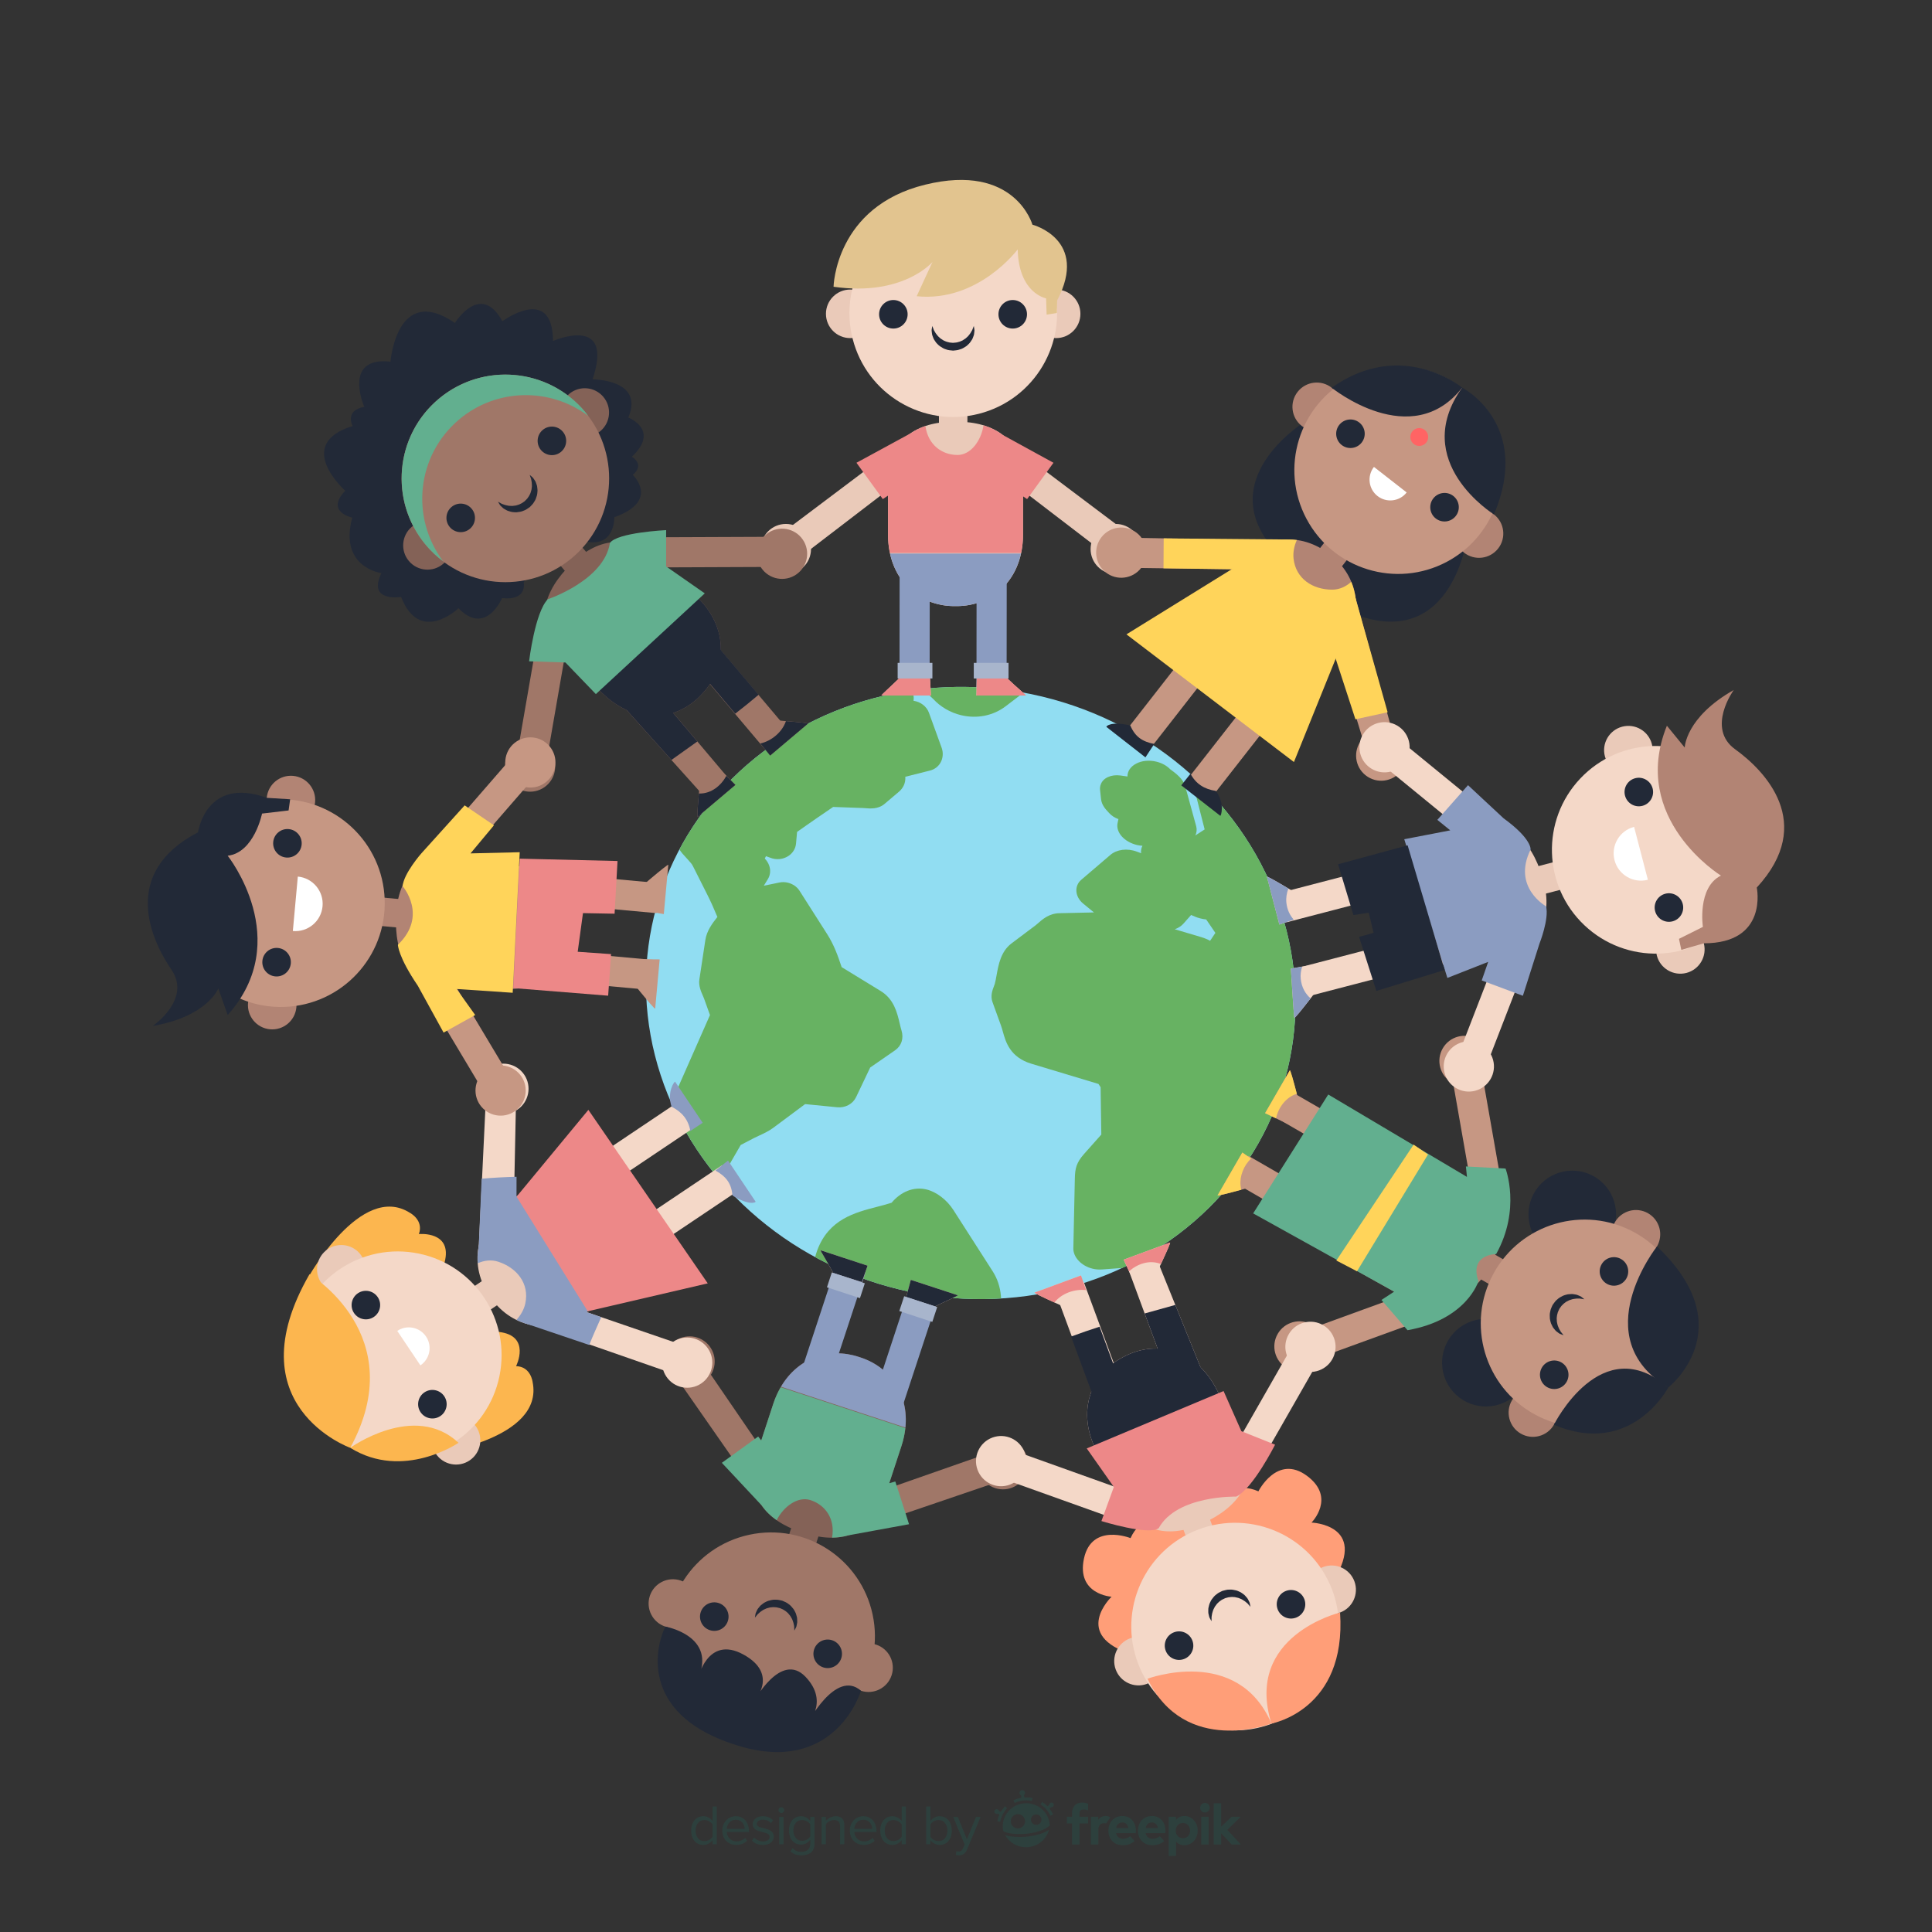 <?xml version="1.0" encoding="utf-8"?>
<!-- Generator: Adobe Illustrator 27.5.0, SVG Export Plug-In . SVG Version: 6.00 Build 0)  -->
<svg version="1.1" xmlns="http://www.w3.org/2000/svg" xmlns:xlink="http://www.w3.org/1999/xlink" x="0px" y="0px"
	 viewBox="0 0 500 500" style="enable-background:new 0 0 500 500;" xml:space="preserve">
<rect x="0" y="0" width="500" height="500" fill="#333333" stroke="none"/>
<g id="background">
</g>
<g id="designed_by_freepik">
	<g style="opacity:0.6;">
		<g id="XMLID_319_">
			<g id="XMLID_338_">
				<path id="XMLID_346_" style="fill:#294944;" d="M260.104,467.465c-0.432,0.443-0.803,0.931-1.108,1.453l-0.465-0.241
					c-0.067-0.298-0.349-0.503-0.659-0.466c-0.331,0.039-0.568,0.339-0.529,0.67c0.039,0.331,0.339,0.568,0.67,0.529
					c0.066-0.008,0.127-0.026,0.184-0.052l0.451,0.234c-0.251,0.554-0.433,1.139-0.539,1.744l0.747,0.132
					c0.23-1.306,0.85-2.507,1.792-3.473L260.104,467.465z"/>
				<path id="XMLID_345_" style="fill:#294944;" d="M265.592,465.163c-0.171,0-0.341,0.006-0.51,0.017l-0.074-0.626
					c0.188-0.149,0.296-0.389,0.266-0.645c-0.046-0.393-0.402-0.674-0.795-0.628c-0.393,0.046-0.674,0.402-0.628,0.795
					c0.03,0.254,0.189,0.461,0.404,0.564l0.074,0.624c-0.714,0.116-1.403,0.332-2.06,0.646l0.327,0.684
					c0.934-0.447,1.942-0.673,2.995-0.673c0.496,0,0.993,0.053,1.475,0.158l0.161-0.741
					C266.692,465.222,266.142,465.163,265.592,465.163z"/>
				<path id="XMLID_344_" style="fill:#294944;" d="M272.194,467.711c0.331-0.04,0.566-0.341,0.526-0.672
					c-0.04-0.331-0.341-0.566-0.672-0.526c-0.309,0.038-0.535,0.304-0.53,0.609l-0.416,0.363c-0.418-0.43-0.889-0.813-1.408-1.139
					l-0.404,0.641c1.134,0.715,2.021,1.726,2.563,2.925l0.69-0.313c-0.251-0.554-0.567-1.072-0.942-1.545l0.402-0.351
					C272.065,467.716,272.129,467.719,272.194,467.711z"/>
				<path id="XMLID_343_" style="fill:#294944;" d="M265.044,475.372c-0.386,0.023-0.775,0.035-1.157,0.035
					c-0.88,0-1.733-0.061-2.478-0.179c-0.39-0.062-0.846-0.155-1.27-0.292c1.046,1.861,3.069,3.125,5.388,3.125
					c2.855,0,5.262-1.916,5.95-4.504c-0.682,0.449-1.505,0.825-2.459,1.123C267.839,475.047,266.463,475.286,265.044,475.372z"/>
				<path id="XMLID_339_" style="fill:#294944;" d="M265.592,466.68c-3.352,0-6.08,2.666-6.08,5.943
					c0,0.426,0.046,0.849,0.137,1.261c0.673,0.483,2.706,0.89,5.348,0.731c2.879-0.173,5.297-0.957,6.672-2.159
					c-0.006-0.195-0.021-0.39-0.045-0.582C271.244,468.913,268.65,466.68,265.592,466.68z M263.432,473.194
					c-1.02,0-1.85-0.83-1.85-1.85c0-1.02,0.83-1.85,1.85-1.85c1.02,0,1.85,0.83,1.85,1.85
					C265.282,472.365,264.452,473.194,263.432,473.194z M268.17,472.286c-0.75,0-1.36-0.61-1.36-1.36s0.61-1.361,1.36-1.361
					c0.75,0,1.361,0.61,1.361,1.361S268.92,472.286,268.17,472.286z"/>
			</g>
			<path id="XMLID_336_" style="fill:#294944;" d="M281.595,468.547c-0.295-0.116-0.805-0.309-1.382-0.237
				c-0.551,0.069-0.844,0.341-0.844,1.007v0.866h2.228v1.717h-2.228v5.455h-1.932v-5.455h-1.34v-1.717h1.34v-0.888
				c0-1.68,0.896-2.783,2.568-2.783c0.643,0,1.157,0.122,1.59,0.308L281.595,468.547z"/>
			<path id="XMLID_334_" style="fill:#294944;" d="M286.298,471.879c-0.177-0.03-0.358-0.046-0.526-0.046
				c-0.896,0-1.51,0.548-1.51,1.614v3.908h-1.932v-7.172h1.873v0.785c0.451-0.673,1.14-0.977,2.021-0.977
				c0.414,0,0.848,0.128,1.094,0.337L286.298,471.879z"/>
			<path id="XMLID_331_" style="fill:#294944;" d="M293.965,473.757c0,0.222-0.015,0.489-0.037,0.651h-5.085
				c0.207,1.036,0.933,1.488,1.843,1.488c0.622,0,1.295-0.252,1.813-0.688l1.133,1.243c-0.814,0.748-1.85,1.088-3.057,1.088
				c-2.198,0-3.723-1.495-3.723-3.753c0-2.258,1.48-3.797,3.627-3.797C292.544,469.99,293.958,471.522,293.965,473.757z
				 M288.851,473.091h3.175c-0.177-0.918-0.733-1.436-1.562-1.436C289.554,471.655,289.021,472.203,288.851,473.091z"/>
			<path id="XMLID_328_" style="fill:#294944;" d="M301.618,473.757c0,0.222-0.015,0.489-0.037,0.651h-5.085
				c0.207,1.036,0.932,1.488,1.843,1.488c0.622,0,1.295-0.252,1.814-0.688l1.132,1.243c-0.814,0.748-1.85,1.088-3.057,1.088
				c-2.198,0-3.723-1.495-3.723-3.753c0-2.258,1.48-3.797,3.627-3.797C300.197,469.99,301.611,471.522,301.618,473.757z
				 M296.504,473.091h3.175c-0.178-0.918-0.733-1.436-1.562-1.436C297.207,471.655,296.674,472.203,296.504,473.091z"/>
			<path id="XMLID_325_" style="fill:#294944;" d="M309.964,473.764c0,2.154-1.495,3.775-3.471,3.775
				c-0.962,0-1.643-0.378-2.109-0.933v3.708h-1.924v-10.133h1.887v0.792c0.466-0.585,1.155-0.984,2.139-0.984
				C308.469,469.99,309.964,471.61,309.964,473.764z M304.287,473.764c0,1.132,0.747,1.976,1.843,1.976
				c1.14,0,1.85-0.881,1.85-1.976c0-1.095-0.71-1.976-1.85-1.976C305.035,471.788,304.287,472.632,304.287,473.764z"/>
			<path id="XMLID_322_" style="fill:#294944;" d="M313.068,467.836c0,0.696-0.54,1.229-1.236,1.229
				c-0.696,0-1.229-0.533-1.229-1.229c0-0.696,0.533-1.243,1.229-1.243C312.527,466.592,313.068,467.14,313.068,467.836z
				 M312.809,477.354h-1.932v-7.172h1.932V477.354z"/>
			<path id="XMLID_320_" style="fill:#294944;" d="M316.032,472.736l2.701-2.554h2.368l-3.479,3.375l3.501,3.797h-2.376
				l-2.716-2.901v2.901H314.1v-10.658h1.932V472.736z"/>
		</g>
		<g>
			<path style="fill:#294944;" d="M184.412,477.289v-1.055c-0.527,0.718-1.391,1.23-2.388,1.23c-1.846,0-3.149-1.406-3.149-3.706
				c0-2.256,1.289-3.721,3.149-3.721c0.952,0,1.816,0.469,2.388,1.245v-3.765h1.099v9.77H184.412z M184.412,475.37v-3.208
				c-0.395-0.615-1.245-1.143-2.124-1.143c-1.421,0-2.27,1.172-2.27,2.739c0,1.567,0.85,2.724,2.27,2.724
				C183.168,476.483,184.017,475.986,184.412,475.37z"/>
			<path style="fill:#294944;" d="M186.932,473.744c0-2.051,1.465-3.706,3.486-3.706c2.139,0,3.398,1.67,3.398,3.794v0.279h-5.727
				c0.088,1.333,1.025,2.446,2.549,2.446c0.805,0,1.626-0.322,2.182-0.894l0.527,0.718c-0.703,0.703-1.655,1.084-2.812,1.084
				C188.44,477.465,186.932,475.956,186.932,473.744z M190.403,470.947c-1.509,0-2.256,1.274-2.314,2.358h4.643
				C192.718,472.25,192.015,470.947,190.403,470.947z"/>
			<path style="fill:#294944;" d="M194.607,476.351l0.571-0.791c0.469,0.542,1.362,1.011,2.329,1.011c1.084,0,1.67-0.513,1.67-1.216
				c0-1.714-4.38-0.659-4.38-3.281c0-1.098,0.952-2.036,2.636-2.036c1.201,0,2.051,0.454,2.622,1.026l-0.513,0.762
				c-0.424-0.513-1.201-0.894-2.109-0.894c-0.967,0-1.567,0.483-1.567,1.113c0,1.552,4.38,0.527,4.38,3.281
				c0,1.187-0.952,2.138-2.783,2.138C196.306,477.465,195.325,477.113,194.607,476.351z"/>
			<path style="fill:#294944;" d="M201.477,468.471c0-0.41,0.337-0.747,0.732-0.747c0.41,0,0.747,0.337,0.747,0.747
				c0,0.41-0.337,0.732-0.747,0.732C201.814,469.203,201.477,468.881,201.477,468.471z M201.667,477.289v-7.075h1.099v7.075H201.667
				z"/>
			<path style="fill:#294944;" d="M204.582,479.105l0.556-0.82c0.586,0.703,1.289,0.967,2.3,0.967c1.172,0,2.27-0.571,2.27-2.124
				v-1.011c-0.513,0.718-1.377,1.26-2.373,1.26c-1.845,0-3.149-1.377-3.149-3.662c0-2.27,1.289-3.677,3.149-3.677
				c0.952,0,1.802,0.469,2.373,1.245v-1.069h1.098v6.87c0,2.344-1.641,3.076-3.369,3.076
				C206.237,480.16,205.417,479.926,204.582,479.105z M209.709,475.253v-3.091c-0.381-0.615-1.23-1.143-2.109-1.143
				c-1.421,0-2.27,1.128-2.27,2.695c0,1.553,0.849,2.695,2.27,2.695C208.478,476.41,209.328,475.868,209.709,475.253z"/>
			<path style="fill:#294944;" d="M217.413,477.289v-4.629c0-1.245-0.63-1.641-1.582-1.641c-0.865,0-1.685,0.527-2.095,1.099v5.17
				h-1.099v-7.075h1.099v1.025c0.498-0.586,1.465-1.201,2.519-1.201c1.48,0,2.256,0.747,2.256,2.285v4.966H217.413z"/>
			<path style="fill:#294944;" d="M219.932,473.744c0-2.051,1.465-3.706,3.486-3.706c2.139,0,3.398,1.67,3.398,3.794v0.279h-5.727
				c0.088,1.333,1.025,2.446,2.549,2.446c0.806,0,1.626-0.322,2.183-0.894l0.527,0.718c-0.703,0.703-1.655,1.084-2.812,1.084
				C221.441,477.465,219.932,475.956,219.932,473.744z M223.404,470.947c-1.509,0-2.256,1.274-2.314,2.358h4.643
				C225.718,472.25,225.015,470.947,223.404,470.947z"/>
			<path style="fill:#294944;" d="M233.35,477.289v-1.055c-0.527,0.718-1.392,1.23-2.388,1.23c-1.846,0-3.149-1.406-3.149-3.706
				c0-2.256,1.289-3.721,3.149-3.721c0.952,0,1.817,0.469,2.388,1.245v-3.765h1.098v9.77H233.35z M233.35,475.37v-3.208
				c-0.396-0.615-1.245-1.143-2.124-1.143c-1.421,0-2.27,1.172-2.27,2.739c0,1.567,0.849,2.724,2.27,2.724
				C232.105,476.483,232.954,475.986,233.35,475.37z"/>
			<path style="fill:#294944;" d="M239.692,477.289v-9.77h1.098v3.765c0.572-0.776,1.421-1.245,2.388-1.245
				c1.845,0,3.149,1.465,3.149,3.721c0,2.299-1.304,3.706-3.149,3.706c-0.996,0-1.86-0.513-2.388-1.23v1.055H239.692z
				 M242.9,476.483c1.436,0,2.285-1.157,2.285-2.724c0-1.568-0.85-2.739-2.285-2.739c-0.864,0-1.728,0.527-2.109,1.143v3.208
				C241.171,475.986,242.036,476.483,242.9,476.483z"/>
			<path style="fill:#294944;" d="M247.528,479.061c0.161,0.073,0.425,0.117,0.601,0.117c0.483,0,0.805-0.161,1.055-0.747
				l0.469-1.069l-2.959-7.148h1.187l2.358,5.8l2.344-5.8h1.201l-3.545,8.51c-0.425,1.025-1.143,1.421-2.08,1.435
				c-0.234,0-0.601-0.044-0.805-0.103L247.528,479.061z"/>
		</g>
	</g>
</g>
<g id="objects">
	<g>
		
			<ellipse transform="matrix(0.234 -0.972 0.972 0.234 -57.161 441.072)" style="fill:#91DDF2;" cx="251.209" cy="256.796" rx="78.93" ry="84.359"/>
		<g>
			<defs>
				
					<ellipse id="SVGID_1_" transform="matrix(0.234 -0.972 0.972 0.234 -57.161 441.072)" cx="251.209" cy="256.796" rx="78.93" ry="84.359"/>
			</defs>
			<clipPath id="SVGID_00000127733640337066453970000010613463575981719947_">
				<use xlink:href="#SVGID_1_"  style="overflow:visible;"/>
			</clipPath>
			<g style="clip-path:url(#SVGID_00000127733640337066453970000010613463575981719947_);">
				<path style="fill:#67B262;" d="M374.299,269.363l1.043-22.333c0.139-2.97-1.677-4.559-3.282-5.963l-26.511-23.181
					c0.137-0.602,0.156-1.232,0.048-1.87c-0.296-1.755-1.491-3.381-3.366-4.579l-20.713-13.222
					c-2.687-1.717-6.098-2.131-8.783-1.105c-2.952,0.94-4.457,3.126-3.958,5.757c0.038,0.251,0.098,0.507,0.179,0.764l2.807,11.022
					l-2.406,1.56c0.341-0.743,0.441-1.562,0.216-2.384l-2.835-10.337c-0.532-1.942-2.463-3.361-3.741-4.3
					c-0.058-0.043-0.117-0.086-0.174-0.128c-0.872-0.912-2.13-1.607-3.566-1.952c-1.857-0.446-3.794-0.254-5.21,0.512
					c-1.465,0.756-2.278,1.985-2.256,3.333l-1.8-0.256c-2.389-0.337-4.493,0.621-5.083,2.239c-0.198,0.466-0.271,0.964-0.216,1.488
					l0.261,2.401c0.165,1.533,1.223,2.656,1.856,3.328l0.246,0.266c0.606,0.686,1.442,1.219,2.391,1.56l-0.216,1.012
					c-0.512,2.392,1.693,4.893,5.018,5.691c0,0,0,0,0.001,0c0.47,0.113,0.942,0.17,1.411,0.2c-0.297,0.607-0.431,1.262-0.344,1.932
					l-1.09-0.41c-2.531-0.953-5.215-0.566-6.873,0.852l-7.534,6.44c-1.857,1.587-1.626,4.403,0.502,6.148l2.793,2.292l-8.953,0.198
					c-2.654,0.059-4.373,1.575-5.626,2.683c-0.195,0.171-0.367,0.329-0.513,0.439l-6.238,4.689
					c-2.766,2.078-3.382,5.515-3.877,8.276c-0.145,0.809-0.283,1.573-0.451,2.177c-0.05,0.182-0.131,0.381-0.213,0.594
					c-0.41,1.07-0.97,2.535-0.379,4.168l2.198,6.068c0.187,0.516,0.333,1.053,0.483,1.588c0.736,2.632,1.845,6.608,7.4,8.282
					l17.346,5.224l0.549,0.853l0.181,12.244l-4.422,4.973c-2.026,2.279-2.376,3.754-2.432,6.402l-0.385,18.063
					c-0.05,2.313,2.099,4.584,4.998,5.28c0.78,0.187,1.573,0.254,2.357,0.197l19.99-1.438c0.44-0.031,0.86-0.106,1.269-0.205
					c0.019,0.049,0.031,0.098,0.052,0.147c0.597,1.404,1.941,2.586,3.692,3.245c0.245,0.092,0.496,0.2,0.751,0.307
					c0.781,0.327,1.75,0.734,2.852,0.999c2.674,0.642,4.532,0.067,5.618-0.527l18.046-9.871c1.673-0.912,2.461-2.527,2.055-4.215
					l-1.959-8.153c-0.459-1.91-2.532-3.663-5.041-4.266c-0.097-0.023-0.194-0.036-0.291-0.056l14.985-10.658
					c1.286-0.916,1.921-2.282,1.75-3.678l12.657-2.618c1.511-0.312,2.717-1.153,3.304-2.305c0.245-0.482,0.375-0.995,0.389-1.519
					c0.148-0.132,0.284-0.273,0.407-0.424l6.423-7.837C373.835,273.332,374.182,271.858,374.299,269.363z M310.816,242.506
					l-6.784-2.01c0.865-0.321,1.641-0.781,2.227-1.443l2.003-2.259l0.997,0.43c0.874,0.376,1.913,0.621,2.905,0.732l2.376,3.479
					l-1.369,2.043C312.498,243.106,311.722,242.773,310.816,242.506z"/>
				<path style="fill:#67B262;" d="M234.55,166.605l0.807,4.503c0.857,4.776,4.069,7.814,5.795,9.446
					c0.122,0.115,0.241,0.225,0.347,0.331c1.892,2.047,4.448,3.537,7.21,4.201c4.121,0.99,8.333,0.149,11.551-2.304l7.275-5.54
					c3.861-2.939,5.608-7.685,4.556-12.387c-1.023-4.579-4.597-8.302-9.326-9.718l-11.195-3.352
					c-0.237-0.072-0.551-0.157-0.793-0.215c-1.101-0.264-2.236-0.399-3.379-0.401l0,0c-0.076,0-0.151,0-0.226,0.001
					c-0.119,0.001-0.242,0.004-0.368,0.008c-3.593,0.116-6.997,1.595-9.341,4.057c-2.124,2.231-3.271,5.081-3.285,8.111
					C234.152,164.441,234.277,165.537,234.55,166.605z M250.001,172.867c0.218,0.209,0.425,0.412,0.596,0.6
					c0.113,0.124,0.248,0.231,0.396,0.313c-0.066,0.018-0.127,0.047-0.193,0.064C250.513,173.535,250.25,173.206,250.001,172.867z
					 M258.145,164.669c0.119,0.177,0.25,0.391,0.384,0.639c-0.022,0.17-0.054,0.338-0.085,0.506
					c-3.21-0.961-6.419-1.922-9.629-2.883c0.031-0.068,0.056-0.137,0.089-0.204C252.044,162.051,255.568,162.775,258.145,164.669z"
					/>
				<path style="fill:#67B262;" d="M256.915,329.026l-10.162-15.853c-1.711-2.67-4.394-4.719-7.002-5.345
					c-3.281-0.788-6.601,0.571-9,3.437c-1.064,0.357-2.633,0.763-3.685,1.035c-5.882,1.521-12.548,3.245-15.55,11.241
					c-1.093,2.903-1.251,6.109-0.437,8.855c1.285,4.334,3.863,5.367,6.592,6.461c1.148,0.461,2.674,1.057,4.2,1.652
					c0.961,0.375,2.168,0.846,3.209,1.257c1.046,1.565,2.392,2.864,3.952,3.763c0.676,0.427,1.367,0.758,2.064,0.99l8.272,3.684
					c0.633,0.282,1.292,0.505,1.959,0.666c3.25,0.781,6.058-0.068,7.736-0.575c0.223-0.068,0.436-0.139,0.571-0.172
					c3.629-0.618,6.871-3.661,8.46-7.941C259.76,337.692,259.319,332.773,256.915,329.026z"/>
				<path style="fill:#67B262;" d="M196.523,293.865c1.151-0.533,2.456-1.137,3.592-1.984l8.244-6.14l8.267,0.813
					c2.136,0.208,4.073-0.825,4.936-2.635l3.642-7.646l6.453-4.467c1.635-1.131,2.273-3.077,1.662-5.079
					c-0.186-0.609-0.335-1.251-0.488-1.896c-0.659-2.788-1.479-6.257-4.909-8.357l-10.105-6.185
					c-0.975-2.927-1.947-5.712-3.773-8.578l-7.153-11.221c-0.638-0.999-1.739-1.749-3.021-2.057
					c-0.702-0.169-1.421-0.186-2.077-0.052l-4.118,0.844l1.063-1.738c0.635-1.037,0.747-2.322,0.308-3.527
					c-0.24-0.656-0.628-1.259-1.12-1.765c0.119-0.195,0.221-0.398,0.307-0.61c0.119,0.042,0.233,0.081,0.34,0.118
					c0.254,0.088,0.499,0.169,0.713,0.257c1.596,0.659,3.397,0.469,4.772-0.442c1.128-0.748,1.841-1.917,1.956-3.209l0.267-3.009
					l2.515-1.767c1.906-1.34,3.834-2.653,5.76-3.967l1.065-0.727l7.801,0.282c0.134,0.005,0.29,0.02,0.457,0.034
					c1.269,0.109,3.392,0.291,4.99-1.06l3.769-3.189c1.11-0.938,1.717-2.265,1.665-3.64c-0.003-0.079-0.008-0.158-0.016-0.237
					l6.39-1.605c1.194-0.3,2.171-1.042,2.751-2.088c0.626-1.131,0.729-2.553,0.275-3.802l-3.301-9.092
					c-0.588-1.619-2.153-2.813-3.981-3.074c0.195-1.228-0.175-2.49-1.047-3.523l-7.073-8.388c-0.703-0.834-1.685-1.436-2.766-1.695
					c-1.41-0.339-2.88-0.081-4.033,0.707l-44.429,30.371c-2.093,1.431-2.009,3.751-1.969,4.865c0.005,0.14,0.012,0.276,0.009,0.4
					l-0.174,12.589c-0.034,2.432,1.485,4.051,2.491,5.121c0.173,0.185,0.348,0.37,0.513,0.562l0.603,0.689
					c0.552,0.627,0.552,0.627,1.05,1.615l3.451,6.854c0.861,1.71,1.687,3.536,2.611,5.776c-1.349,1.7-2.759,3.62-3.115,5.968
					l-1.549,10.229c-0.241,1.591,0.434,3.123,0.927,4.24c0.102,0.23,0.201,0.446,0.268,0.634l1.552,4.316l-11.108,25.198
					c-1.369,3.104-0.956,4.785,0.488,7.375l5.033,9.032c0.708,1.27,1.918,2.192,3.321,2.529c2.173,0.522,4.371-0.399,5.466-2.291
					l4.757-8.217l3.471-1.813C195.599,294.292,196.058,294.08,196.523,293.865z"/>
			</g>
		</g>
	</g>
	<g>
		<circle style="fill:#222937;" cx="406.906" cy="314.296" r="11.336"/>
		
			<ellipse transform="matrix(0.974 -0.229 0.229 0.974 -70.446 97.193)" style="fill:#222937;" cx="384.235" cy="352.622" rx="11.336" ry="11.336"/>
		<path style="fill:#FF9E78;" d="M311.528,398.083c0,0,3.233-16.975,14.146-12.125c0,0,4.85-9.7,12.529-4.042
			s1.212,12.125,1.212,12.125s14.534,0.512,5.852,14.806C336.586,423.141,311.528,398.083,311.528,398.083z"/>
		<path style="fill:#FF9E78;" d="M311.209,397.743c0,0-13.686-10.549-18.628,0.322c0,0-10.066-4.035-12.053,5.294
			c-1.987,9.329,7.142,9.873,7.142,9.873s-10.53,10.03,5.451,14.958C309.101,433.117,311.209,397.743,311.209,397.743z"/>
		<path style="fill:#FCB64F;" d="M79.666,330.783c0,0,13.722-24.988,26.432-16.899c0,0,3.611,1.878,2.311,5.489
			c0,0,8.811-0.867,6.644,7.366l4.333,8.233l-36.976-1.3L79.666,330.783z"/>
		<path style="fill:#FCB64F;" d="M112.543,376.244c0,0,28.257-3.774,25.303-18.547c0,0-0.447-4.045-4.284-4.137
			c0,0,3.99-7.904-4.47-8.856l-6.113-7.014l-12.139,34.951L112.543,376.244z"/>
		<path style="fill:#222937;" d="M135.533,150.758c0,0,1.058,4.751-5.601,4.036c0,0-4.208,9.933-11.277,2.612
			c0,0-9.978,9.592-14.848-2.918c0,0-8.799,1.467-5.1-6.17c0,0-11.044-1.42-7.546-14.352c0,0-7.06-1.46-1.818-6.969
			c0,0-13.529-12.008,1.923-16.734c0,0-2.193-4.027,3.002-4.966c0,0-5.712-13.105,6.785-11.697c0,0,1.608-20.381,16.682-10.017
			c0,0,6.624-10.78,12.283-0.44c0,0,13.022-9.662,13.103,5.107c0,0,15.959-7.084,10.232,9.926c0,0,13.496-0.057,9.256,9.895
			c0,0,8.319,3.184,0.9,10.143c0,0,3.529,1.931,0.247,4.696c0,0,7.171,6.661-4.772,10.954c0,0,0.25,8.537-8.341,6.01
			C142.051,137.344,135.533,150.758,135.533,150.758z"/>
		<path style="fill:#222937;" d="M337.9,109.004c0,0-25.462,15.459-6.972,34.556l13.396-0.085l2.67-2.946L337.9,109.004z"/>
		<path style="fill:#222937;" d="M379.776,138.561c0,0-3.547,29.576-28.58,20.637l-5.462-12.232l1.578-3.649L379.776,138.561z"/>
		<g>
			<polygon style="fill:#EACAB9;" points="286.663,143.781 291.673,137.804 260.059,114.006 255.512,119.917 			"/>
		</g>
		<path style="fill:#EACAB9;" d="M264.75,138.449c0,11.298-7.69,18.41-17.176,18.41h-0.572c-9.486,0-17.176-7.113-17.176-18.41
			v-13.637c0-11.298,7.69-15.683,17.176-15.683h0.572c9.486,0,17.176,4.385,17.176,15.683V138.449z"/>
		<g>
			<rect x="242.999" y="96.599" style="fill:#EACAB9;" width="7.366" height="20.364"/>
		</g>
		<g>
			<circle style="fill:#EACAB9;" cx="220.036" cy="81.218" r="6.282"/>
			<circle style="fill:#EACAB9;" cx="273.328" cy="81.218" r="6.282"/>
			
				<ellipse transform="matrix(0.969 -0.248 0.248 0.969 -12.385 63.728)" style="fill:#F4D8C8;" cx="246.647" cy="81.002" rx="26.863" ry="26.863"/>
			<g>
				<path style="fill:#222937;" d="M227.507,81.338c0,2.04,1.654,3.694,3.694,3.694c2.04,0,3.694-1.654,3.694-3.694
					c0-2.04-1.654-3.694-3.694-3.694C229.161,77.644,227.507,79.298,227.507,81.338z"/>
				<path style="fill:#222937;" d="M258.399,81.338c0,2.04,1.654,3.694,3.694,3.694c2.04,0,3.694-1.654,3.694-3.694
					c0-2.04-1.654-3.694-3.694-3.694C260.053,77.644,258.399,79.298,258.399,81.338z"/>
			</g>
			<g>
				<path style="fill:#222937;" d="M241.274,84.36c0,0,0.11,0.254,0.271,0.7c0.04,0.111,0.079,0.238,0.132,0.368
					c0.067,0.115,0.14,0.239,0.218,0.371c0.141,0.26,0.298,0.531,0.542,0.809c0.116,0.137,0.213,0.291,0.348,0.424
					c0.148,0.123,0.284,0.259,0.427,0.392c0.13,0.146,0.299,0.257,0.478,0.358c0.18,0.097,0.327,0.242,0.513,0.333
					c0.383,0.167,0.757,0.354,1.18,0.43c0.4,0.152,0.841,0.115,1.263,0.18c-0.201,0.01-0.052,0.002-0.095,0.004l0.006-0.001
					l0.012-0.001l0.025-0.002l0.049-0.004l0.098-0.009l0.197-0.017l0.393-0.035c0.295-0.008,0.452-0.077,0.63-0.13
					c0.353-0.063,0.747-0.248,1.127-0.416c0.187-0.09,0.332-0.237,0.512-0.334c0.179-0.101,0.348-0.212,0.478-0.357
					c0.143-0.133,0.28-0.268,0.427-0.392c0.135-0.132,0.233-0.286,0.349-0.423c0.242-0.272,0.406-0.56,0.548-0.829
					c0.076-0.133,0.142-0.261,0.217-0.379c0.047-0.126,0.09-0.242,0.129-0.346c0.159-0.427,0.271-0.694,0.271-0.694
					s0.059,0.257,0.126,0.747c0.014,0.122,0.035,0.261,0.045,0.412c-0.007,0.147-0.031,0.306-0.049,0.48
					c-0.022,0.176-0.045,0.364-0.07,0.561c-0.031,0.199-0.128,0.384-0.197,0.594c-0.082,0.204-0.15,0.432-0.261,0.646
					c-0.124,0.204-0.268,0.409-0.413,0.625c-0.135,0.227-0.315,0.422-0.514,0.611c-0.195,0.193-0.397,0.396-0.629,0.564
					c-0.489,0.3-0.966,0.663-1.636,0.829c-0.317,0.103-0.654,0.215-0.889,0.217l-0.392,0.044l-0.196,0.022l-0.098,0.011
					l-0.049,0.006l-0.151,0.01c-0.619-0.076-1.255-0.075-1.826-0.325c-0.601-0.154-1.097-0.514-1.583-0.816
					c-0.233-0.167-0.433-0.372-0.628-0.564c-0.199-0.189-0.38-0.384-0.514-0.611c-0.144-0.216-0.289-0.42-0.412-0.625
					c-0.111-0.213-0.179-0.441-0.261-0.645c-0.07-0.212-0.165-0.392-0.199-0.597c-0.026-0.204-0.051-0.397-0.075-0.578
					c-0.02-0.178-0.042-0.339-0.049-0.487c0.018-0.142,0.034-0.272,0.049-0.39C241.217,84.63,241.274,84.36,241.274,84.36z"/>
			</g>
		</g>
		<g>
			<polygon style="fill:#EACAB9;" points="207.627,143.781 202.617,137.804 234.232,114.006 238.778,119.917 			"/>
		</g>
		<path style="fill:#EACAB9;" d="M209.889,142.093c0,3.589-2.91,6.499-6.499,6.499c-3.589,0-6.499-2.91-6.499-6.499
			c0-3.589,2.91-6.499,6.499-6.499C206.979,135.594,209.889,138.503,209.889,142.093z"/>
		<circle style="fill:#EACAB9;" cx="288.743" cy="142.093" r="6.499"/>
		<g>
			<g>
				
					<rect x="220.984" y="158.372" transform="matrix(0.001 -1 1 0.001 74.197 398.83)" style="fill:#8B9CC1;" width="31.54" height="7.799"/>
			</g>
			<g>
				
					<rect x="240.914" y="158.396" transform="matrix(0.001 -1 1 0.001 94.075 418.782)" style="fill:#8B9CC1;" width="31.54" height="7.799"/>
			</g>
		</g>
		<path style="fill:#EACAB9;" d="M260.58,175.448l-7.792,0.049l-0.093,4.507c0,0,12.308,0,12.793,0
			C265.747,180.004,262.84,177.679,260.58,175.448z"/>
		<path style="fill:#EACAB9;" d="M232.822,175.423c-2.261,2.232-4.946,4.58-4.688,4.58c0.486,0,12.793,0,12.793,0l-0.241-4.605
			L232.822,175.423z"/>
		<path style="fill:#ED8888;" d="M260.58,175.448l-7.792,0.049l-0.093,4.507c0,0,12.308,0,12.793,0
			C265.747,180.004,262.84,177.679,260.58,175.448z"/>
		<path style="fill:#ED8888;" d="M232.822,175.423c-2.261,2.232-4.946,4.58-4.688,4.58c0.486,0,12.793,0,12.793,0l-0.241-4.605
			L232.822,175.423z"/>
		<rect x="232.312" y="171.549" style="fill:#A8B5CC;" width="8.993" height="4.042"/>
		<rect x="252.015" y="171.549" style="fill:#A8B5CC;" width="8.993" height="4.042"/>
		<g>
			<g>
				
					<rect x="335.855" y="138.152" transform="matrix(0.616 -0.788 0.788 0.616 21.278 327.28)" style="fill:#B28474;" width="20.364" height="7.366"/>
			</g>
			<g>
				<path style="fill:#B28474;" d="M335.816,101.421c-2.135,2.735-1.65,6.683,1.085,8.818c2.735,2.135,6.683,1.65,8.818-1.085
					s1.649-6.683-1.085-8.818C341.9,98.2,337.952,98.686,335.816,101.421z"/>
				<path style="fill:#B28474;" d="M377.82,134.219c-2.135,2.735-1.65,6.683,1.085,8.818c2.735,2.135,6.683,1.65,8.818-1.085
					c2.135-2.735,1.65-6.683-1.085-8.818C383.903,130.999,379.955,131.485,377.82,134.219z"/>
				
					<ellipse transform="matrix(0.883 -0.469 0.469 0.883 -14.679 184.114)" style="fill:#C69783;" cx="361.876" cy="121.495" rx="26.863" ry="26.863"/>
				<g>
					<path style="fill:#222937;" d="M346.584,109.98c-1.255,1.608-0.97,3.929,0.638,5.184c1.608,1.256,3.929,0.97,5.185-0.638
						c1.255-1.608,0.97-3.929-0.638-5.184C350.16,108.086,347.839,108.372,346.584,109.98z"/>
					<path style="fill:#222937;" d="M370.932,128.992c-1.255,1.608-0.97,3.929,0.638,5.184c1.608,1.255,3.929,0.97,5.184-0.638
						c1.256-1.608,0.97-3.929-0.638-5.184C374.509,127.099,372.188,127.384,370.932,128.992z"/>
				</g>
				<path style="fill:#FFFFFF;" d="M364.044,127.448c-1.826,2.339-5.202,2.754-7.541,0.928c-2.339-1.826-2.754-5.202-0.928-7.541
					L364.044,127.448z"/>
			</g>
			<g>
				<polygon style="fill:#C69783;" points="292.484,146.962 292.214,139.167 333.05,139.923 331.231,147.501 				"/>
			</g>
			<g>
				<polygon style="fill:#C69783;" points="353.76,194.809 342.143,156.746 350.176,152.503 361.387,193.181 				"/>
			</g>
			<path style="fill:#C69783;" d="M295.305,147.022c-2.209,2.829-6.293,3.332-9.122,1.123c-2.829-2.209-3.332-6.293-1.123-9.122
				c2.209-2.829,6.293-3.332,9.122-1.123C297.012,140.109,297.514,144.193,295.305,147.022z"/>
			<path style="fill:#C69783;" d="M362.579,199.553c-2.209,2.829-6.293,3.332-9.122,1.123c-2.829-2.209-3.332-6.293-1.123-9.122
				c2.209-2.829,6.293-3.332,9.122-1.123C364.286,192.64,364.788,196.724,362.579,199.553z"/>
			<g>
				<g>
					
						<rect x="289.097" y="177.242" transform="matrix(0.615 -0.788 0.788 0.615 -26.35 308.275)" style="fill:#C69783;" width="27.296" height="7.799"/>
				</g>
				<g>
					
						<rect x="304.806" y="189.508" transform="matrix(0.616 -0.788 0.788 0.616 -29.978 325.37)" style="fill:#C69783;" width="27.296" height="7.799"/>
				</g>
			</g>
			<g>
				<path style="fill:#222937;" d="M292.532,187.766c-5.052-1.212-6.364,0.221-6.179,0.366c0.383,0.299,10.084,7.874,10.084,7.874
					l2.28-3.47C295.628,191.939,293.746,190.657,292.532,187.766z"/>
			</g>
			<g>
				<path style="fill:#222937;" d="M308.093,200.244l-2.38,3.003c0,0,9.701,7.575,10.084,7.874c0.195,0.152,1.29-3.148-1.135-6.432
					C311.636,204.23,309.492,202.853,308.093,200.244z"/>
			</g>
			<path style="fill:#B28474;" d="M318.784,147.631c6.715-9.086,17.126-10.235,24.755-4.597l0.46,0.34
				c7.629,5.638,9.586,15.929,2.871,25.014l-8.105,10.967c-6.715,9.086-15.505,8.042-23.134,2.404l-0.461-0.34
				c-7.629-5.638-11.207-13.735-4.492-22.821L318.784,147.631z"/>
		</g>
		<g>
			<g>
				
					<rect x="384.233" y="319.531" transform="matrix(0.5 -0.866 0.866 0.5 -91.668 500.56)" style="fill:#B28474;" width="7.366" height="20.364"/>
			</g>
			<path style="fill:#B28474;" d="M426.526,313.997c-3.004-1.736-6.847-0.709-8.583,2.295c-1.736,3.004-0.709,6.847,2.295,8.583
				c3.004,1.736,6.847,0.709,8.583-2.295C430.558,319.576,429.53,315.734,426.526,313.997z"/>
			<path style="fill:#B28474;" d="M399.857,360.136c-3.004-1.736-6.847-0.709-8.583,2.295c-1.736,3.004-0.709,6.847,2.295,8.583
				c3.004,1.736,6.847,0.709,8.583-2.295C403.889,365.715,402.861,361.872,399.857,360.136z"/>
			
				<ellipse transform="matrix(0.48 -0.877 0.877 0.48 -87.288 537.839)" style="fill:#C69783;" cx="410.253" cy="342.584" rx="26.863" ry="26.863"/>
			<g>
				<path style="fill:#222937;" d="M419.54,325.846c-1.766-1.021-4.025-0.417-5.046,1.349c-1.021,1.766-0.417,4.025,1.349,5.046
					c1.766,1.021,4.025,0.417,5.046-1.349C421.91,329.126,421.306,326.866,419.54,325.846z"/>
				<path style="fill:#222937;" d="M404.081,352.591c-1.766-1.021-4.025-0.417-5.046,1.349c-1.021,1.766-0.417,4.025,1.349,5.046
					c1.766,1.021,4.025,0.417,5.046-1.349C406.451,355.871,405.847,353.612,404.081,352.591z"/>
			</g>
			<g>
				<path style="fill:#222937;" d="M410.034,336.252c0,0-0.275-0.031-0.742-0.116c-0.116-0.021-0.245-0.051-0.385-0.07
					c-0.133,0.001-0.277,0.002-0.43,0.003c-0.295-0.008-0.608-0.007-0.972,0.065c-0.177,0.032-0.359,0.039-0.541,0.09
					c-0.181,0.066-0.366,0.116-0.553,0.174c-0.191,0.04-0.372,0.131-0.549,0.235c-0.174,0.108-0.373,0.162-0.545,0.278
					c-0.336,0.248-0.686,0.478-0.963,0.806c-0.332,0.27-0.52,0.671-0.788,1.004c0.092-0.179,0.024-0.046,0.044-0.085l-0.003,0.006
					l-0.005,0.011l-0.01,0.022l-0.021,0.045l-0.042,0.09l-0.083,0.179l-0.166,0.358c-0.141,0.26-0.159,0.43-0.203,0.61
					c-0.122,0.337-0.159,0.771-0.204,1.184c-0.015,0.207,0.039,0.406,0.032,0.61c-0.002,0.205,0.009,0.407,0.07,0.593
					c0.044,0.191,0.092,0.376,0.126,0.565c0.047,0.183,0.131,0.345,0.192,0.514c0.114,0.346,0.282,0.632,0.443,0.89
					c0.077,0.133,0.155,0.253,0.219,0.377c0.086,0.104,0.164,0.199,0.236,0.285c0.29,0.351,0.465,0.582,0.465,0.582
					s-0.252-0.077-0.71-0.265c-0.113-0.049-0.243-0.1-0.379-0.167c-0.124-0.08-0.25-0.18-0.391-0.283
					c-0.142-0.107-0.292-0.221-0.451-0.342c-0.156-0.127-0.268-0.303-0.415-0.468c-0.135-0.173-0.299-0.346-0.428-0.549
					c-0.115-0.21-0.22-0.437-0.335-0.67c-0.129-0.23-0.208-0.483-0.272-0.751c-0.07-0.265-0.144-0.542-0.174-0.827
					c-0.015-0.573-0.09-1.168,0.1-1.831c0.069-0.326,0.141-0.674,0.257-0.879l0.158-0.361l0.079-0.181l0.04-0.09l0.02-0.045
					l0.067-0.135c0.376-0.497,0.693-1.049,1.195-1.418c0.434-0.443,0.994-0.692,1.499-0.962c0.261-0.118,0.538-0.189,0.803-0.261
					c0.264-0.078,0.523-0.137,0.786-0.14c0.259-0.017,0.508-0.04,0.747-0.044c0.24,0.011,0.472,0.066,0.689,0.097
					c0.218,0.045,0.422,0.053,0.616,0.127c0.19,0.079,0.369,0.154,0.538,0.225c0.164,0.072,0.315,0.134,0.446,0.202
					c0.114,0.086,0.219,0.165,0.313,0.237C409.829,336.067,410.034,336.252,410.034,336.252z"/>
			</g>
			<g>
				
					<rect x="378.687" y="276.423" transform="matrix(0.985 -0.173 0.173 0.985 -45.291 70.48)" style="fill:#C69783;" width="7.799" height="38.444"/>
			</g>
			<g>
				
					<rect x="336.695" y="337.885" transform="matrix(0.94 -0.342 0.342 0.94 -95.43 142.338)" style="fill:#C69783;" width="38.443" height="7.799"/>
			</g>
			<path style="fill:#C69783;" d="M375.757,280.188c-3.108-1.796-4.171-5.771-2.374-8.879c1.796-3.108,5.771-4.171,8.879-2.374
				c3.108,1.796,4.171,5.771,2.374,8.879C382.84,280.921,378.865,281.984,375.757,280.188z"/>
			<path style="fill:#C69783;" d="M333.043,354.085c-3.107-1.796-4.171-5.771-2.374-8.879c1.796-3.108,5.772-4.171,8.879-2.374
				c3.107,1.796,4.171,5.771,2.374,8.879C340.126,354.818,336.15,355.881,333.043,354.085z"/>
			<g>
				<g>
					
						<rect x="339.097" y="278.63" transform="matrix(0.5 -0.866 0.866 0.5 -81.698 442.969)" style="fill:#C69783;" width="7.799" height="27.296"/>
				</g>
				<g>
					
						<rect x="329.123" y="295.885" transform="matrix(0.5 -0.866 0.866 0.5 -101.619 442.954)" style="fill:#C69783;" width="7.799" height="27.296"/>
				</g>
			</g>
			<g>
				<path style="fill:#C69783;" d="M336.962,288.376c0,0-2.914-11.785-3.158-11.365c-0.243,0.421-6.402,11.076-6.402,11.076
					l7.173,3.398L336.962,288.376z"/>
			</g>
			<g>
				<path style="fill:#C69783;" d="M326.534,306.416c0,0-11.667,3.357-11.424,2.936c0.243-0.421,6.402-11.076,6.402-11.076
					l6.525,4.52L326.534,306.416z"/>
			</g>
			<g>
				<path style="fill:#FFD45A;" d="M335.616,283.08c-0.8-3.07-1.683-6.292-1.812-6.069c-0.243,0.421-6.402,11.076-6.402,11.076
					l2.842,1.346C330.813,286.61,332.858,283.9,335.616,283.08z"/>
			</g>
			<g>
				<path style="fill:#FFD45A;" d="M321.053,306.836c-0.258-2.458,0.832-5.212,2.717-6.997l-2.257-1.564
					c0,0-6.159,10.656-6.402,11.076c-0.129,0.223,3.08-0.613,6.129-1.449C321.159,307.56,321.092,307.208,321.053,306.836z"/>
			</g>
			<path style="fill:#B28474;" d="M377.905,303.83c9.85,5.533,12.285,15.721,7.639,23.992l-0.28,0.499
				c-4.646,8.271-14.613,11.492-24.463,5.959l-11.89-6.679c-9.85-5.533-9.907-14.385-5.262-22.656l0.28-0.499
				c4.646-8.271,12.235-12.828,22.085-7.295L377.905,303.83z"/>
			<path style="fill:#222937;" d="M428.822,322.58c0,0-18.676,23.564,2.916,36.519C431.737,359.099,451.276,343.82,428.822,322.58z"
				/>
			<path style="fill:#222937;" d="M402.152,368.719c0,0,12.311-24.734,29.585-9.62C431.737,359.099,422.229,377.259,402.152,368.719
				z"/>
		</g>
		<g>
			<g>
				
					<rect x="143.792" y="133.298" transform="matrix(0.764 -0.645 0.645 0.764 -57.771 129.014)" style="fill:#846257;" width="7.366" height="20.364"/>
			</g>
			<path style="fill:#846257;" d="M105.824,145.195c2.239,2.651,6.202,2.985,8.853,0.746c2.651-2.239,2.985-6.202,0.746-8.853
				c-2.239-2.651-6.202-2.985-8.853-0.746C103.919,138.581,103.585,142.545,105.824,145.195z"/>
			<path style="fill:#846257;" d="M146.539,110.811c2.239,2.651,6.202,2.985,8.853,0.746c2.651-2.239,2.985-6.202,0.746-8.853
				c-2.239-2.651-6.202-2.985-8.853-0.746S144.3,108.16,146.539,110.811z"/>
			
				<ellipse transform="matrix(0.707 -0.707 0.707 0.707 -49.23 128.762)" style="fill:#A07768;" cx="130.815" cy="123.806" rx="26.863" ry="26.863"/>
			<path style="fill:#62AF8F;" d="M118.787,108.588c9.749-8.233,23.64-8.307,33.429-0.96c-0.292-0.386-0.563-0.781-0.879-1.154
				c-9.572-11.335-26.521-12.763-37.855-3.191c-11.335,9.572-12.763,26.521-3.191,37.855c1.339,1.585,2.834,2.956,4.426,4.15
				C106.161,133.984,107.827,117.845,118.787,108.588z"/>
			<g>
				<path style="fill:#222937;" d="M116.409,136.412c1.316,1.559,3.647,1.755,5.205,0.439c1.558-1.316,1.755-3.647,0.439-5.205
					c-1.316-1.559-3.646-1.755-5.205-0.439C115.289,132.523,115.093,134.854,116.409,136.412z"/>
				<path style="fill:#222937;" d="M140.01,116.48c1.316,1.558,3.647,1.755,5.205,0.439s1.755-3.647,0.439-5.205
					c-1.316-1.559-3.647-1.755-5.205-0.439C138.891,112.591,138.694,114.922,140.01,116.48z"/>
			</g>
			<g>
				<path style="fill:#222937;" d="M128.877,129.838c0,0,0.248,0.123,0.659,0.36c0.102,0.059,0.213,0.131,0.339,0.196
					c0.125,0.044,0.261,0.092,0.406,0.143c0.275,0.107,0.57,0.213,0.936,0.268c0.177,0.03,0.351,0.085,0.539,0.099
					c0.193-0.001,0.384,0.015,0.579,0.024c0.194,0.028,0.394,0.003,0.596-0.035c0.2-0.042,0.406-0.026,0.607-0.077
					c0.4-0.119,0.807-0.218,1.179-0.433c0.403-0.142,0.716-0.455,1.081-0.678c-0.147,0.137-0.038,0.035-0.07,0.065l0.004-0.005
					l0.008-0.009l0.017-0.018l0.035-0.035l0.069-0.07l0.139-0.14l0.277-0.28c0.22-0.197,0.295-0.351,0.398-0.505
					c0.229-0.276,0.411-0.671,0.593-1.046c0.085-0.189,0.101-0.395,0.176-0.585c0.071-0.193,0.129-0.386,0.135-0.581
					c0.024-0.194,0.041-0.385,0.073-0.575c0.018-0.188-0.007-0.369-0.007-0.548c0.009-0.364-0.051-0.69-0.116-0.988
					c-0.027-0.151-0.06-0.291-0.079-0.429c-0.046-0.127-0.087-0.243-0.125-0.348c-0.154-0.428-0.24-0.705-0.24-0.705
					s0.211,0.158,0.578,0.49c0.089,0.085,0.195,0.176,0.3,0.285c0.09,0.117,0.174,0.254,0.272,0.399
					c0.097,0.149,0.2,0.307,0.309,0.474c0.104,0.172,0.15,0.376,0.232,0.581c0.069,0.209,0.165,0.427,0.217,0.661
					c0.037,0.236,0.059,0.486,0.088,0.744c0.043,0.26,0.032,0.525,0.001,0.799c-0.024,0.273-0.048,0.559-0.117,0.836
					c-0.18,0.544-0.31,1.129-0.714,1.689c-0.176,0.283-0.361,0.586-0.539,0.74l-0.271,0.286l-0.136,0.143l-0.068,0.072l-0.034,0.036
					l-0.109,0.105c-0.522,0.341-1.007,0.752-1.605,0.93c-0.558,0.27-1.17,0.315-1.736,0.398c-0.285,0.023-0.571-0.005-0.844-0.026
					c-0.275-0.016-0.538-0.048-0.787-0.135c-0.25-0.072-0.492-0.134-0.718-0.212c-0.222-0.091-0.421-0.222-0.615-0.324
					c-0.19-0.117-0.379-0.193-0.537-0.328c-0.152-0.139-0.295-0.27-0.43-0.394c-0.13-0.123-0.251-0.232-0.352-0.341
					c-0.078-0.12-0.15-0.23-0.214-0.329C129.008,130.082,128.877,129.838,128.877,129.838z"/>
			</g>
			<g>
				
					<rect x="121.734" y="173.441" transform="matrix(0.171 -0.985 0.985 0.171 -57.88 285.887)" style="fill:#A07768;" width="38.444" height="7.799"/>
			</g>
			<g>
				
					<rect x="162.449" y="139.056" transform="matrix(1 -0.004 0.004 1 -0.523 0.667)" style="fill:#A07768;" width="38.443" height="7.799"/>
			</g>
			<path style="fill:#A07768;" d="M142.148,194.197c2.316,2.742,1.97,6.843-0.772,9.159c-2.742,2.316-6.843,1.97-9.158-0.772
				s-1.97-6.843,0.772-9.158C135.732,191.109,139.832,191.455,142.148,194.197z"/>
			<path style="fill:#A07768;" d="M207.359,139.125c2.316,2.742,1.97,6.843-0.772,9.159c-2.742,2.316-6.843,1.97-9.159-0.772
				c-2.316-2.742-1.97-6.843,0.772-9.158C200.942,136.037,205.043,136.383,207.359,139.125z"/>
			<g>
				<g>
					<polygon style="fill:#A07768;" points="188.853,201.823 182.895,206.855 161.179,182.663 171.242,180.969 					"/>
				</g>
				<g>
					
						<rect x="188.395" y="167.405" transform="matrix(0.764 -0.645 0.645 0.764 -71.437 166.799)" style="fill:#A07768;" width="7.799" height="27.296"/>
				</g>
			</g>
			<g>
				<path style="fill:#A07768;" d="M181.425,199.626c0,0-1.248,12.076-0.876,11.763c0.371-0.314,9.774-8.255,9.774-8.255
					l-5.599-5.626L181.425,199.626z"/>
			</g>
			<g>
				<path style="fill:#A07768;" d="M197.344,186.182c0,0,12.115,0.791,11.743,1.105c-0.371,0.313-9.774,8.255-9.774,8.255
					l-4.609-6.462L197.344,186.182z"/>
			</g>
			<g>
				<path style="fill:#222937;" d="M187.984,200.785c-1.405,2.581-3.903,4.581-6.907,4.581c-0.069,0-0.137-0.006-0.205-0.007
					c-0.276,3.068-0.514,6.192-0.323,6.03c0.371-0.313,9.774-8.255,9.774-8.255L187.984,200.785z"/>
			</g>
			<g>
				<path style="fill:#222937;" d="M203.398,186.62c-0.959,2.856-3.717,5.133-6.627,5.799l2.543,3.122c0,0,9.403-7.941,9.774-8.255
					C209.272,187.131,206.366,186.857,203.398,186.62z"/>
			</g>
			<path style="fill:#846257;" d="M180.13,154.254c8.263,7.704,8.222,18.179,1.753,25.118l-0.39,0.419
				c-6.469,6.938-16.915,7.713-25.179,0.009l-9.975-9.3c-8.263-7.704-6.227-16.319,0.242-23.258l0.39-0.419
				c6.469-6.938,14.921-9.572,23.184-1.868L180.13,154.254z"/>
			<path style="fill:#222937;" d="M177.052,151.383c-9.535,6.802-17.527,15.43-26.188,23.334l5.45,5.081
				c8.263,7.704,18.71,6.93,25.179-0.009l0.39-0.419c6.469-6.938,6.51-17.413-1.753-25.118L177.052,151.383z"/>
			<g>
				<g>
					<path style="fill:#222937;" d="M180.471,191.898l-9.23-10.929l-10.062,1.694l12.582,14.016
						C175.995,195.082,178.235,193.492,180.471,191.898z"/>
				</g>
				<g>
					<path style="fill:#222937;" d="M196.336,179.795l-9.868-11.685l-5.958,5.032l9.762,11.559
						C192.333,183.118,194.348,181.474,196.336,179.795z"/>
				</g>
			</g>
		</g>
		<path style="fill:#8B9CC1;" d="M230.35,143.257c1.858,8.462,8.598,13.602,16.651,13.602h0.572c8.054,0,14.794-5.14,16.651-13.602
			H230.35z"/>
		<path style="fill:#ED8888;" d="M229.825,128.26v10.189c0,1.648,0.182,3.196,0.491,4.657h33.944
			c0.309-1.461,0.491-3.008,0.491-4.657v-9.999l1.068,0.712l6.82-9.397l-13.222-7.251c-1.422-1.08-3.072-1.886-4.892-2.436
			c-0.569,3.886-3.24,7.667-6.712,7.667c-3.997,0-7.617-2.566-8.313-7.483c-1.362,0.459-2.619,1.071-3.751,1.837l-14.098,7.666
			l6.82,9.397L229.825,128.26z"/>
		<path style="fill:#E2C48F;" d="M263.377,64.544c0,0-10.212,13.752-26.142,12.118l4.085-8.85c0,0-7.625,8.986-25.598,6.399
			c0,0,0.408-20.696,23.691-26.414c23.283-5.719,27.776,10.348,27.776,10.348s14.705,3.812,6.399,19.607l-0.079,3.25l-2.644,0.426
			l-0.136-4.221C270.729,77.207,263.649,75.981,263.377,64.544z"/>
		<path style="fill:#222937;" d="M344.634,100.336c0,0,20.63,16.766,33.774-0.014C378.408,100.322,362.888,87.423,344.634,100.336z"
			/>
		<path style="fill:#222937;" d="M386.638,133.134c0,0-21.98-13.607-8.23-32.812C378.408,100.322,396.576,109.674,386.638,133.134z"
			/>
		<path style="fill:#FF6464;" d="M364.994,113.097c0,1.275,1.034,2.309,2.309,2.309c1.275,0,2.309-1.034,2.309-2.309
			s-1.034-2.309-2.309-2.309C366.027,110.788,364.994,111.821,364.994,113.097z"/>
		<path style="fill:#FFD45A;" d="M344.761,152.604c-4.955,0-9.435-2.773-9.994-8.093c-0.164-1.564,0.165-3.232,0.858-4.753
			c-5.963-0.822-12.261,1.677-16.84,7.873l-8.105,10.967c-6.714,9.086-3.136,17.183,4.492,22.821l0.46,0.34
			c7.629,5.638,16.42,6.682,23.134-2.404l8.105-10.967c4.417-5.976,5.062-12.466,2.828-17.818
			C348.352,151.806,346.657,152.604,344.761,152.604z"/>
		<g>
			<g>
				<polygon style="fill:#A07768;" points="180.969,351.387 174.346,355.505 196.969,387.971 203.131,383.771 				"/>
			</g>
			<path style="fill:#846257;" d="M200.129,363.283c3.521-10.735,13.045-15.097,22.059-12.14l0.544,0.178
				c9.014,2.956,14.104,12.112,10.583,22.846l-4.25,12.958c-3.521,10.735-12.195,12.505-21.208,9.549l-0.544-0.178
				c-9.014-2.956-14.954-9.52-11.433-20.255L200.129,363.283z"/>
			<g>
				
					<rect x="197.247" y="395.322" transform="matrix(0.312 -0.95 0.95 0.312 -236.35 471.751)" style="fill:#846257;" width="20.364" height="7.366"/>
			</g>
			<path style="fill:#A07768;" d="M230.75,433.557c1.081-3.297-0.715-6.846-4.012-7.927c-3.297-1.081-6.846,0.715-7.927,4.012
				c-1.081,3.297,0.715,6.846,4.011,7.927C226.119,438.65,229.669,436.854,230.75,433.557z"/>
			<path style="fill:#A07768;" d="M180.112,416.948c1.081-3.297-0.715-6.846-4.012-7.927c-3.297-1.081-6.846,0.715-7.928,4.012
				c-1.081,3.297,0.715,6.846,4.012,7.927C175.482,422.041,179.031,420.245,180.112,416.948z"/>
			
				<ellipse transform="matrix(0.978 -0.209 0.209 0.978 -83.992 50.944)" style="fill:#A07768;" cx="199.427" cy="423.511" rx="26.863" ry="26.863"/>
			<g>
				<path style="fill:#222937;" d="M217.718,429.157c0.636-1.938-0.42-4.025-2.359-4.661c-1.938-0.636-4.025,0.42-4.661,2.359
					c-0.636,1.938,0.42,4.025,2.358,4.661C214.995,432.151,217.082,431.095,217.718,429.157z"/>
				<path style="fill:#222937;" d="M188.365,419.529c0.636-1.938-0.42-4.025-2.359-4.661c-1.938-0.636-4.025,0.42-4.661,2.358
					c-0.636,1.938,0.42,4.025,2.359,4.661C185.642,422.523,187.729,421.468,188.365,419.529z"/>
			</g>
			<g>
				<path style="fill:#222937;" d="M205.578,421.995c0,0-0.026-0.275-0.039-0.75c-0.004-0.118-0.001-0.25-0.01-0.391
					c-0.028-0.13-0.059-0.271-0.091-0.421c-0.053-0.291-0.118-0.597-0.263-0.938c-0.067-0.166-0.112-0.343-0.199-0.511
					c-0.102-0.163-0.189-0.334-0.284-0.505c-0.078-0.179-0.204-0.337-0.342-0.489c-0.141-0.148-0.235-0.332-0.384-0.476
					c-0.312-0.277-0.609-0.573-0.987-0.776c-0.333-0.269-0.763-0.371-1.144-0.564c0.194,0.053,0.05,0.014,0.092,0.026l-0.006-0.001
					l-0.012-0.003l-0.024-0.005l-0.048-0.011l-0.096-0.022l-0.192-0.045l-0.384-0.089c-0.283-0.084-0.454-0.067-0.639-0.073
					c-0.355-0.05-0.787,0.003-1.201,0.044c-0.206,0.027-0.389,0.122-0.591,0.157c-0.201,0.04-0.396,0.093-0.566,0.191
					c-0.178,0.082-0.35,0.167-0.527,0.239c-0.169,0.083-0.31,0.199-0.463,0.293c-0.315,0.183-0.56,0.405-0.78,0.617
					c-0.114,0.102-0.216,0.204-0.324,0.292c-0.084,0.105-0.161,0.202-0.23,0.289c-0.284,0.356-0.474,0.575-0.474,0.575
					s0.023-0.263,0.113-0.749c0.025-0.12,0.048-0.259,0.085-0.405c0.053-0.138,0.125-0.281,0.197-0.441
					c0.076-0.161,0.156-0.331,0.242-0.512c0.092-0.179,0.241-0.325,0.373-0.503c0.141-0.168,0.277-0.364,0.449-0.532
					c0.182-0.155,0.382-0.305,0.587-0.466c0.199-0.173,0.43-0.303,0.679-0.421c0.245-0.123,0.501-0.253,0.773-0.34
					c0.558-0.133,1.124-0.328,1.813-0.278c0.333,0.001,0.688-0.001,0.913,0.071l0.386,0.08l0.193,0.04l0.097,0.02l0.048,0.01
					l0.146,0.037c0.564,0.265,1.169,0.462,1.634,0.878c0.522,0.334,0.882,0.83,1.25,1.269c0.169,0.231,0.296,0.488,0.421,0.732
					c0.13,0.242,0.241,0.483,0.298,0.741c0.07,0.25,0.144,0.489,0.197,0.723c0.039,0.237,0.032,0.475,0.047,0.694
					c0.001,0.223,0.035,0.424,0.003,0.629c-0.038,0.202-0.075,0.393-0.109,0.573c-0.037,0.175-0.066,0.336-0.106,0.478
					c-0.061,0.129-0.117,0.248-0.168,0.355C205.717,421.756,205.578,421.995,205.578,421.995z"/>
			</g>
			<g>
				<polygon style="fill:#A07768;" points="256.069,376.019 258.967,383.26 221.51,396.02 219.032,388.987 				"/>
			</g>
			<path style="fill:#A07768;" d="M253.394,376.919c1.119-3.411,4.79-5.269,8.201-4.15c3.411,1.119,5.269,4.79,4.15,8.201
				c-1.119,3.41-4.79,5.268-8.201,4.15C254.133,384.001,252.275,380.329,253.394,376.919z"/>
			<path style="fill:#A07768;" d="M172.291,350.318c1.119-3.411,4.79-5.269,8.201-4.15c3.411,1.119,5.269,4.79,4.15,8.201
				c-1.119,3.41-4.79,5.268-8.201,4.15C173.031,357.4,171.173,353.728,172.291,350.318z"/>
			<g>
				<g>
					
						<rect x="218.386" y="345.473" transform="matrix(0.313 -0.95 0.95 0.313 -170.929 462.492)" style="fill:#8B9CC1;" width="31.54" height="7.799"/>
				</g>
				<g>
					
						<rect x="199.456" y="339.238" transform="matrix(0.313 -0.95 0.95 0.313 -178.016 440.229)" style="fill:#8B9CC1;" width="31.54" height="7.799"/>
				</g>
			</g>
			<path style="fill:#EACAB9;" d="M215.623,329.427l7.419,2.382l1.493-4.254c0,0-11.695-3.836-12.156-3.987
				C212.133,323.487,214.17,326.602,215.623,329.427z"/>
			<path style="fill:#EACAB9;" d="M241.991,338.101c2.844-1.416,6.128-2.811,5.882-2.891c-0.462-0.152-12.156-3.987-12.156-3.987
				l-1.206,4.451L241.991,338.101z"/>
			<path style="fill:#222937;" d="M215.623,329.427l7.419,2.382l1.493-4.254c0,0-11.695-3.836-12.156-3.987
				C212.133,323.487,214.17,326.602,215.623,329.427z"/>
			<path style="fill:#222937;" d="M241.991,338.101c2.844-1.416,6.128-2.811,5.882-2.891c-0.462-0.152-12.156-3.987-12.156-3.987
				l-1.206,4.451L241.991,338.101z"/>
			
				<rect x="235.604" y="334.124" transform="matrix(0.312 -0.95 0.95 0.312 -158.187 458.878)" style="fill:#A8B5CC;" width="4.042" height="8.993"/>
			
				<rect x="216.883" y="327.983" transform="matrix(0.312 -0.95 0.95 0.312 -165.239 436.862)" style="fill:#A8B5CC;" width="4.042" height="8.993"/>
			<path style="fill:#8B9CC1;" d="M234.314,369.435c0.872-8.619-3.93-15.604-11.583-18.114l-0.544-0.178
				c-7.653-2.51-15.659,0.274-20.061,7.735L234.314,369.435z"/>
			<path style="fill:#62AF8F;" d="M230.139,383.849l3.175-9.681c0.514-1.566,0.824-3.093,0.985-4.578l-32.253-10.579
				c-0.749,1.292-1.404,2.706-1.917,4.272l-3.116,9.501l-0.793-1.009l-9.409,6.803l10.304,11.011
				c1.014,1.47,2.331,2.749,3.889,3.839c1.751-3.515,5.468-6.275,8.767-5.193c3.798,1.246,6.437,4.812,5.566,9.701
				c1.437-0.012,2.822-0.201,4.137-0.577l15.785-2.891l-3.552-11.054L230.139,383.849z"/>
			<path style="fill:#222937;" d="M172.185,420.959c0,0,13.547,2.383,8.394,13.599c0,0,2.425-11.519,11.822-6.366
				c9.397,5.153,2.728,12.125,2.728,12.125s6.972-13.034,13.337-6.366c6.366,6.669,0.303,12.428,0.303,12.428
				s7.494-14.593,14.053-8.812c0,0-6.475,21.846-31.634,14.268C166.029,444.258,169.247,427.063,172.185,420.959z"/>
		</g>
		<polygon style="fill:#FFD45A;" points="318.954,147.198 291.522,164.173 334.868,197.213 346.69,167.962 		"/>
		<g>
			<path style="fill:#FFD45A;" d="M301.163,139.333c-0.028,2.583-0.043,5.166-0.051,7.749l30.119,0.419l2.107-7.877L301.163,139.333
				z"/>
		</g>
		<polygon style="fill:#FFD45A;" points="349.873,151.442 359.118,184.331 350.782,186.149 344.114,165.688 		"/>
		<g>
			<g>
				
					<rect x="114.223" y="332.692" transform="matrix(0.83 -0.557 0.557 0.83 -166.329 126.378)" style="fill:#EACAB9;" width="20.364" height="7.366"/>
			</g>
			<path style="fill:#EACAB9;" d="M121.526,377.961c2.881-1.933,3.649-5.836,1.716-8.717c-1.933-2.881-5.836-3.649-8.717-1.716
				c-2.881,1.933-3.649,5.836-1.716,8.717C114.742,379.126,118.645,379.895,121.526,377.961z"/>
			<path style="fill:#EACAB9;" d="M91.831,333.71c2.881-1.933,3.649-5.836,1.716-8.717c-1.933-2.881-5.836-3.649-8.717-1.716
				c-2.881,1.933-3.649,5.836-1.716,8.717C85.047,334.875,88.95,335.643,91.831,333.71z"/>
			
				<ellipse transform="matrix(0.203 -0.979 0.979 0.203 -261.364 380.378)" style="fill:#F4D8C8;" cx="103.018" cy="350.768" rx="26.863" ry="26.863"/>
			<g>
				<path style="fill:#222937;" d="M113.961,366.474c1.694-1.137,2.146-3.431,1.009-5.125c-1.137-1.694-3.431-2.146-5.125-1.009
					c-1.694,1.137-2.146,3.431-1.009,5.125C109.973,367.159,112.267,367.611,113.961,366.474z"/>
				<path style="fill:#222937;" d="M96.748,340.822c1.694-1.137,2.146-3.431,1.009-5.125c-1.137-1.694-3.431-2.146-5.125-1.009
					c-1.694,1.137-2.146,3.431-1.009,5.125C92.759,341.507,95.054,341.959,96.748,340.822z"/>
			</g>
			<path style="fill:#FFFFFF;" d="M102.812,344.436c2.464-1.653,5.801-0.996,7.455,1.467c1.653,2.464,0.996,5.801-1.467,7.455
				L102.812,344.436z"/>
			<g>
				<polygon style="fill:#F4D8C8;" points="176.89,348.187 174.718,355.678 136.15,342.237 140.239,335.603 				"/>
			</g>
			<g>
				<polygon style="fill:#F4D8C8;" points="133.569,283.63 132.75,323.418 123.795,324.948 125.815,282.802 				"/>
			</g>
			<path style="fill:#F4D8C8;" d="M174.228,347.25c2.98-2,7.018-1.205,9.018,1.775c2,2.98,1.205,7.018-1.775,9.018
				c-2.98,2-7.018,1.205-9.018-1.775C170.453,353.288,171.247,349.25,174.228,347.25z"/>
			<path style="fill:#F4D8C8;" d="M126.667,276.375c2.98-2,7.018-1.205,9.018,1.775c2,2.98,1.205,7.018-1.775,9.018
				c-2.981,2-7.018,1.205-9.018-1.775C122.892,282.413,123.687,278.375,126.667,276.375z"/>
			<g>
				<g>
					
						<rect x="164.14" y="308.612" transform="matrix(0.83 -0.557 0.557 0.83 -143.977 152.077)" style="fill:#F4D8C8;" width="27.296" height="7.799"/>
				</g>
				<g>
					
						<rect x="153.034" y="292.063" transform="matrix(0.83 -0.557 0.557 0.83 -136.639 143.082)" style="fill:#F4D8C8;" width="27.296" height="7.799"/>
				</g>
			</g>
			<g>
				<path style="fill:#8B9CC1;" d="M189.556,309.398c4.423,2.726,6.116,1.773,5.985,1.577c-0.271-0.403-7.129-10.623-7.129-10.623
					l-3.247,2.587C187.915,304.469,189.303,306.273,189.556,309.398z"/>
			</g>
			<g>
				<path style="fill:#8B9CC1;" d="M178.658,292.693l3.198-2.112c0,0-6.858-10.22-7.129-10.623
					c-0.138-0.206-2.206,2.589-0.925,6.465C176.533,287.802,178.14,289.778,178.658,292.693z"/>
			</g>
			<path style="fill:#EACAB9;" d="M152.107,339.357c-9.211,6.542-19.463,4.39-24.956-3.344l-0.331-0.467
				c-5.493-7.734-4.147-18.122,5.064-24.664l11.119-7.896c9.211-6.542,17.239-2.811,22.732,4.923l0.331,0.467
				c5.493,7.734,6.37,16.543-2.841,23.085L152.107,339.357z"/>
		</g>
		<path style="fill:#8B9CC1;" d="M136.261,307.774l-4.377,3.108c-6.059,4.303-8.694,10.269-8.239,16.051
			c1.666-0.754,3.525-0.985,5.327-0.394c4.709,1.544,8.102,5.575,6.976,10.804c-0.331,1.537-1.163,3.02-2.296,4.249
			c5.41,2.638,12.173,2.226,18.455-2.235l3.96-2.812C147.639,328.212,141.823,318.109,136.261,307.774z"/>
		<polygon style="fill:#ED8888;" points="152.107,339.357 183.166,332.132 152.27,287.232 133.686,309.695 		"/>
		<g>
			<path style="fill:#8B9CC1;" d="M155.598,340.876l-15.358-5.273l-4.456,6.828l16.709,5.646
				C153.454,345.659,154.534,343.275,155.598,340.876z"/>
		</g>
		<path style="fill:#8B9CC1;" d="M124.651,305.049l-0.899,21.002l9.911-11.743l0.017-9.757
			C130.67,304.622,127.66,304.781,124.651,305.049z"/>
		<path style="fill:#62AF8F;" d="M141.779,155.079c0,0,14.55-4.85,16.066-14.55c1.819-2.728,14.55-3.334,14.55-3.334v9.397
			l10.003,6.972l-28.19,26.068l-7.881-8.184l-9.397-0.303C136.929,171.145,138.445,158.413,141.779,155.079z"/>
		<g>
			<g>
				
					<rect x="307.092" y="386.502" transform="matrix(0.938 -0.346 0.346 0.938 -118.212 132.28)" style="fill:#EACAB9;" width="7.366" height="20.364"/>
			</g>
			<path style="fill:#EACAB9;" d="M350.522,409.251c-1.202-3.255-4.816-4.918-8.07-3.716c-3.255,1.202-4.918,4.816-3.716,8.07
				c1.202,3.255,4.816,4.918,8.07,3.716C350.06,416.119,351.724,412.506,350.522,409.251z"/>
			<path style="fill:#EACAB9;" d="M300.532,427.719c-1.202-3.255-4.816-4.918-8.07-3.716c-3.255,1.202-4.918,4.816-3.716,8.07
				c1.202,3.255,4.816,4.918,8.07,3.716C300.071,434.587,301.735,430.974,300.532,427.719z"/>
			
				<ellipse transform="matrix(0.916 -0.401 0.401 0.916 -142.006 163.673)" style="fill:#F4D8C8;" cx="319.741" cy="420.854" rx="26.863" ry="26.863"/>
			<g>
				<path style="fill:#222937;" d="M337.579,413.906c-0.707-1.914-2.831-2.892-4.745-2.185c-1.914,0.707-2.892,2.831-2.185,4.745
					c0.707,1.914,2.831,2.892,4.745,2.185C337.307,417.944,338.286,415.819,337.579,413.906z"/>
				<path style="fill:#222937;" d="M308.601,424.611c-0.707-1.913-2.831-2.892-4.745-2.185c-1.914,0.707-2.892,2.831-2.185,4.745
					c0.707,1.914,2.831,2.892,4.745,2.185C308.33,428.649,309.308,426.525,308.601,424.611z"/>
			</g>
			<g>
				<path style="fill:#222937;" d="M323.617,415.842c0,0-0.191-0.2-0.497-0.563c-0.076-0.09-0.156-0.196-0.251-0.3
					c-0.103-0.084-0.214-0.175-0.333-0.273c-0.222-0.195-0.463-0.394-0.789-0.571c-0.156-0.089-0.301-0.199-0.474-0.277
					c-0.181-0.064-0.356-0.145-0.536-0.22c-0.173-0.092-0.37-0.137-0.572-0.17c-0.203-0.029-0.391-0.113-0.597-0.135
					c-0.417-0.024-0.833-0.07-1.256,0.006c-0.428-0.004-0.829,0.184-1.247,0.269c0.185-0.079,0.048-0.02,0.088-0.037l-0.006,0.003
					l-0.011,0.006l-0.022,0.011l-0.045,0.021l-0.089,0.042l-0.178,0.085l-0.356,0.169c-0.274,0.11-0.397,0.229-0.546,0.34
					c-0.309,0.181-0.615,0.491-0.913,0.781c-0.144,0.149-0.229,0.337-0.365,0.49c-0.133,0.157-0.253,0.319-0.324,0.501
					c-0.088,0.174-0.17,0.348-0.264,0.515c-0.081,0.171-0.119,0.349-0.18,0.518c-0.133,0.339-0.187,0.666-0.227,0.968
					c-0.026,0.151-0.043,0.294-0.072,0.43c0,0.134-0.001,0.258-0.001,0.37c-0.001,0.455-0.014,0.745-0.014,0.745
					s-0.145-0.22-0.377-0.657c-0.055-0.11-0.123-0.232-0.185-0.37c-0.044-0.141-0.077-0.298-0.12-0.467
					c-0.04-0.173-0.083-0.357-0.129-0.551c-0.039-0.197-0.013-0.404-0.021-0.626c0.006-0.219-0.009-0.457,0.021-0.696
					c0.046-0.235,0.11-0.477,0.171-0.73c0.048-0.259,0.149-0.505,0.27-0.752c0.116-0.249,0.235-0.509,0.394-0.747
					c0.354-0.451,0.677-0.956,1.247-1.345c0.262-0.207,0.539-0.428,0.759-0.512l0.352-0.177l0.176-0.089l0.088-0.044l0.044-0.022
					l0.138-0.061c0.607-0.143,1.203-0.365,1.826-0.328c0.617-0.063,1.207,0.102,1.768,0.217c0.276,0.076,0.535,0.198,0.784,0.312
					c0.253,0.108,0.489,0.229,0.694,0.395c0.21,0.153,0.417,0.294,0.603,0.444c0.178,0.162,0.321,0.352,0.468,0.515
					c0.139,0.174,0.291,0.31,0.393,0.491c0.095,0.182,0.186,0.354,0.271,0.517c0.08,0.16,0.157,0.304,0.215,0.44
					c0.033,0.139,0.063,0.267,0.089,0.382C323.577,415.568,323.617,415.842,323.617,415.842z"/>
			</g>
			<g>
				
					<rect x="309.211" y="363.166" transform="matrix(0.496 -0.868 0.868 0.496 -153.235 470.029)" style="fill:#F4D8C8;" width="38.444" height="7.799"/>
			</g>
			<g>
				
					<rect x="274.544" y="366.312" transform="matrix(0.337 -0.942 0.942 0.337 -178.376 517.756)" style="fill:#F4D8C8;" width="7.798" height="38.443"/>
			</g>
			<path style="fill:#F4D8C8;" d="M333.051,350.81c-1.244-3.367,0.477-7.105,3.844-8.349c3.367-1.244,7.105,0.477,8.349,3.844
				s-0.477,7.105-3.844,8.349C338.033,355.898,334.295,354.177,333.051,350.81z"/>
			<path style="fill:#F4D8C8;" d="M252.986,380.389c-1.244-3.367,0.477-7.105,3.844-8.349c3.367-1.244,7.105,0.477,8.348,3.844
				c1.244,3.367-0.477,7.105-3.844,8.348C257.968,385.477,254.23,383.756,252.986,380.389z"/>
			<g>
				<g>
					<polygon style="fill:#F4D8C8;" points="291.733,327.738 299.048,325.035 311.23,355.175 301.192,353.342 					"/>
				</g>
				<g>
					
						<rect x="277.526" y="332.447" transform="matrix(0.938 -0.347 0.347 0.938 -102.501 118.977)" style="fill:#F4D8C8;" width="7.799" height="27.296"/>
				</g>
			</g>
			<g>
				<path style="fill:#F4D8C8;" d="M297.969,332.332c0,0,5.285-10.93,4.829-10.761c-0.456,0.168-12.001,4.434-12.001,4.434
					l3.349,7.196L297.969,332.332z"/>
			</g>
			<g>
				<path style="fill:#F4D8C8;" d="M278.424,339.553c0,0-11.121-4.869-10.666-5.037c0.456-0.168,12.001-4.434,12.001-4.434
					l2.134,7.645L278.424,339.553z"/>
			</g>
			<g>
				<path style="fill:#ED8888;" d="M292.197,329.01c2.2-1.949,5.23-2.979,8.054-1.956c0.065,0.023,0.126,0.052,0.191,0.077
					c1.304-2.791,2.592-5.647,2.357-5.56c-0.456,0.168-12.001,4.434-12.001,4.434L292.197,329.01z"/>
			</g>
			<g>
				<path style="fill:#ED8888;" d="M272.881,337.08c1.874-2.359,5.243-3.561,8.206-3.196l-1.328-3.802
					c0,0-11.545,4.265-12.001,4.434C267.532,334.6,270.171,335.847,272.881,337.08z"/>
			</g>
			<path style="fill:#EACAB9;" d="M283.739,375.435c-5.147-10.057-1.541-19.892,6.904-24.214l0.51-0.261
				c8.445-4.321,18.531-1.493,23.677,8.564l6.212,12.14c5.146,10.057,0.298,17.464-8.146,21.786l-0.51,0.261
				c-8.445,4.321-17.288,3.921-22.435-6.137L283.739,375.435z"/>
			<path style="fill:#222937;" d="M285.656,379.182c11.282-3.15,21.734-8.54,32.568-13.024l-3.394-6.633
				c-5.147-10.057-15.233-12.886-23.677-8.564l-0.51,0.261c-8.445,4.321-12.05,14.157-6.904,24.214L285.656,379.182z"/>
			<g>
				<g>
					<path style="fill:#222937;" d="M296.235,339.924l4.957,13.418l10.038,1.833l-7.058-17.462
						C301.528,338.454,298.88,339.187,296.235,339.924z"/>
				</g>
				<g>
					<path style="fill:#222937;" d="M277.197,345.902l5.3,14.347l7.315-2.703l-5.243-14.192
						C282.093,344.141,279.638,345,277.197,345.902z"/>
				</g>
			</g>
		</g>
		<path style="fill:#ED8888;" d="M319.935,387.323c0,0-15.331-0.421-20.074,8.175c-2.642,1.941-14.813-1.845-14.813-1.845
			l3.215-8.83l-7.014-9.973L316.658,360l4.605,10.387l8.726,3.5C329.989,373.887,324.209,385.331,319.935,387.323z"/>
		<g>
			<g>
				<g>
					
						<rect x="94.643" y="225.726" transform="matrix(0.091 -0.996 0.996 0.091 -145.54 312.393)" style="fill:#B28474;" width="7.366" height="20.364"/>
				</g>
				<path style="fill:#B28474;" d="M69.877,266.377c3.455,0.315,6.512-2.23,6.827-5.686c0.315-3.455-2.23-6.512-5.686-6.827
					c-3.455-0.315-6.512,2.23-6.827,5.686C63.876,263.006,66.421,266.062,69.877,266.377z"/>
				<path style="fill:#B28474;" d="M74.718,213.306c3.455,0.315,6.512-2.23,6.827-5.686c0.315-3.455-2.23-6.512-5.686-6.827
					c-3.455-0.315-6.512,2.23-6.827,5.686C68.717,209.934,71.263,212.991,74.718,213.306z"/>
				
					<ellipse transform="matrix(1 -0.033 0.033 1 -7.665 2.523)" style="fill:#C69783;" cx="72.649" cy="233.6" rx="26.863" ry="26.863"/>
				<g>
					<path style="fill:#222937;" d="M71.245,252.691c2.031,0.185,3.829-1.311,4.014-3.343c0.185-2.032-1.311-3.829-3.343-4.014
						c-2.032-0.185-3.829,1.311-4.014,3.343C67.717,250.709,69.213,252.506,71.245,252.691z"/>
					<path style="fill:#222937;" d="M74.051,221.927c2.032,0.185,3.828-1.311,4.014-3.343c0.185-2.031-1.311-3.829-3.343-4.014
						c-2.032-0.185-3.829,1.311-4.014,3.343C70.523,219.944,72.02,221.741,74.051,221.927z"/>
				</g>
				<path style="fill:#FFFFFF;" d="M77.075,226.858l-1.285,14.087c3.89,0.355,7.331-2.511,7.686-6.401
					C83.831,230.654,80.965,227.213,77.075,226.858z"/>
				<g>
					<polygon style="fill:#C69783;" points="131.625,278.162 125.217,282.608 104.512,247.992 110.92,243.546 					"/>
				</g>
				<g>
					<polygon style="fill:#C69783;" points="138.688,200.739 111.467,232.072 105.969,226.541 133.19,195.208 					"/>
				</g>
				<path style="fill:#C69783;" d="M130.148,275.757c3.574,0.326,6.208,3.488,5.882,7.063c-0.326,3.574-3.488,6.208-7.063,5.882
					c-3.574-0.326-6.208-3.488-5.882-7.063C123.412,278.064,126.574,275.43,130.148,275.757z"/>
				
					<ellipse transform="matrix(0.774 -0.633 0.633 0.774 -93.868 131.585)" style="fill:#C69783;" cx="137.312" cy="197.228" rx="6.499" ry="6.499"/>
				<g>
					<g>
						
							<rect x="150.91" y="237.384" transform="matrix(0.091 -0.996 0.996 0.091 -109.249 382.396)" style="fill:#C69783;" width="7.799" height="27.296"/>
					</g>
					<g>
						
							<rect x="152.721" y="217.537" transform="matrix(0.091 -0.996 0.996 0.091 -87.839 366.151)" style="fill:#C69783;" width="7.799" height="27.296"/>
					</g>
				</g>
				<g>
					<path style="fill:#C69783;" d="M161.924,252.041c0,0,7.592,9.474,7.636,8.99c0.044-0.484,1.162-12.741,1.162-12.741
						l-7.937-0.074L161.924,252.041z"/>
				</g>
				<g>
					<path style="fill:#C69783;" d="M163.817,231.29c0,0,9.181-7.944,9.137-7.46c-0.044,0.484-1.162,12.741-1.162,12.741
						l-7.819-1.364L163.817,231.29z"/>
				</g>
				<path style="fill:#B28474;" d="M131.624,224.04c11.298,0,18.583,4.669,18.583,14.155v0.572c0,9.486-7.113,17.176-18.41,17.176
					h-13.637c-11.297,0-15.683-7.69-15.683-17.176v-0.572c0-9.486,4.385-17.176,15.683-17.176L131.624,224.04z"/>
			</g>
			<path style="fill:#222937;" d="M58.926,221.463c0,0,17.379,21.825,0,41.225l-2.425-6.871c0,0-2.829,7.275-16.975,9.7
				c0,0,10.104-6.871,4.85-14.55c-5.254-7.679-13.338-25.058,6.871-35.566c0,0,2.027-14.611,17.786-8.922l6.057,0.37l-0.402,2.894
				l-6.871,0.808C67.817,210.551,65.796,220.655,58.926,221.463z"/>
			<path style="fill:#FFD45A;" d="M104.192,229.344c0,0,6.669,7.578-1.213,15.156c0,0,0,3.031,5.153,10.609l6.669,12.125
				l8.184-4.547l-4.826-6.744l14.526,0.985l1.819-36.375l-12.731,0.303l6.062-7.275l-7.578-5.153l-11.215,12.428
				C109.042,220.857,104.495,226.01,104.192,229.344z"/>
		</g>
		<g>
			<g>
				
					<rect x="393.226" y="222.693" transform="matrix(0.968 -0.252 0.252 0.968 -44.06 109.089)" style="fill:#EACAB9;" width="20.364" height="7.366"/>
			</g>
			<path style="fill:#EACAB9;" d="M419.837,188.063c-3.357,0.875-5.37,4.307-4.494,7.664c0.875,3.357,4.307,5.37,7.664,4.494
				c3.357-0.875,5.37-4.307,4.494-7.664C426.626,189.2,423.195,187.188,419.837,188.063z"/>
			<path style="fill:#EACAB9;" d="M433.281,239.631c-3.358,0.875-5.37,4.307-4.494,7.664c0.875,3.357,4.307,5.37,7.664,4.494
				c3.357-0.875,5.37-4.307,4.494-7.664C440.07,240.768,436.639,238.756,433.281,239.631z"/>
			
				<ellipse transform="matrix(0.687 -0.727 0.727 0.687 -25.59 380.31)" style="fill:#F4D8C8;" cx="428.345" cy="219.838" rx="26.863" ry="26.863"/>
			<g>
				<path style="fill:#222937;" d="M423.192,201.402c-1.974,0.515-3.157,2.532-2.642,4.506c0.515,1.974,2.532,3.157,4.506,2.642
					c1.974-0.515,3.157-2.532,2.642-4.506C427.183,202.071,425.166,200.888,423.192,201.402z"/>
				<path style="fill:#222937;" d="M430.985,231.295c-1.974,0.515-3.157,2.532-2.642,4.506c0.515,1.974,2.532,3.157,4.506,2.642
					c1.974-0.515,3.157-2.532,2.642-4.506C434.976,231.964,432.959,230.781,430.985,231.295z"/>
			</g>
			<path style="fill:#FFFFFF;" d="M426.468,227.682l-3.569-13.689c-3.78,0.985-6.045,4.849-5.06,8.629
				C418.825,226.402,422.688,228.667,426.468,227.682z"/>
			<g>
				<polygon style="fill:#F4D8C8;" points="357.752,197.919 362.272,191.563 393.49,217.105 388.97,223.461 				"/>
			</g>
			<g>
				<polygon style="fill:#F4D8C8;" points="377.365,273.148 392.346,234.44 399.394,237.779 384.413,276.487 				"/>
			</g>
			<path style="fill:#F4D8C8;" d="M359.957,199.68c-3.473,0.906-7.023-1.176-7.928-4.649c-0.905-3.473,1.176-7.023,4.649-7.928
				s7.023,1.176,7.928,4.649C365.512,195.225,363.43,198.775,359.957,199.68z"/>
			
				<ellipse transform="matrix(0.967 -0.257 0.257 0.967 -58.112 106.743)" style="fill:#F4D8C8;" cx="379.85" cy="275.985" rx="6.499" ry="6.499"/>
			<g>
				<g>
					
						<rect x="331.494" y="227.404" transform="matrix(0.968 -0.252 0.252 0.968 -47.188 94.549)" style="fill:#F4D8C8;" width="27.296" height="7.799"/>
				</g>
				<g>
					
						<rect x="336.522" y="246.689" transform="matrix(0.968 -0.252 0.252 0.968 -51.892 96.447)" style="fill:#F4D8C8;" width="27.296" height="7.799"/>
				</g>
			</g>
			<g>
				<path style="fill:#F4D8C8;" d="M338.107,232.767c0,0-10.355-6.338-10.232-5.868c0.123,0.47,3.228,12.38,3.228,12.38l7.491-2.622
					L338.107,232.767z"/>
			</g>
			<g>
				<path style="fill:#F4D8C8;" d="M343.364,252.93c0,0-8.28,10.965-8.402,10.495c-0.123-0.47-0.89-12.758-0.89-12.758l7.818-1.369
					L343.364,252.93z"/>
			</g>
			<g>
				<path style="fill:#8B9CC1;" d="M332.911,233.595c-0.126-1.195,0.073-2.459,0.52-3.649c-2.727-1.623-5.621-3.296-5.556-3.046
					c0.123,0.47,3.228,12.38,3.228,12.38l3.705-1.297C333.787,236.85,333.099,235.385,332.911,233.595z"/>
			</g>
			<g>
				<path style="fill:#8B9CC1;" d="M336.631,253.359c-0.11-1.047,0.028-2.146,0.363-3.204l-2.923,0.512
					c0,0,0.768,12.288,0.89,12.758c0.061,0.234,2.146-2.369,4.224-5.042C337.807,257.186,336.857,255.509,336.631,253.359z"/>
			</g>
			<path style="fill:#EACAB9;" d="M376.107,248.833c-10.628,3.831-9.885-0.997-13.102-9.921l-0.194-0.539
				c-3.217-8.924-8.313-15.664,2.315-19.495l12.829-4.625c10.628-3.831,17.362,1.916,20.579,10.84l0.194,0.539
				c3.217,8.924,1.7,17.646-8.928,21.477L376.107,248.833z"/>
			<path style="fill:#B28474;" d="M445.372,226.602c0,0-23.751-14.637-13.981-38.781l4.611,5.641c0,0,0.194-7.803,12.679-14.882
				c0,0-7.175,9.89,0.372,15.332c7.547,5.442,21.045,19.05,5.599,35.789c0,0,3.048,14.432-13.706,14.425l-5.824,1.706l-0.603-2.859
				l6.189-3.091C440.708,239.883,439.182,229.692,445.372,226.602z"/>
			<path style="fill:#8B9CC1;" d="M400.115,234.539c0,0-8.844-4.867-3.999-14.669c0,0,0.412-2.725-7.006-8.107l-9.189-8.563
				l-7.936,8.98l3.341,2.715l-11.904,2.297l11.158,35.896l10.561-4.152l-1.671,4.803l10.651,3.968l4.309-13.54
				C398.431,244.169,400.961,237.779,400.115,234.539z"/>
		</g>
		<polygon style="fill:#ED8888;" points="134.504,222.221 159.815,222.827 159.057,236.468 150.873,236.316 149.509,246.319 
			158.148,246.925 157.39,257.686 132.837,255.716 		"/>
		<polygon style="fill:#222937;" points="373.865,251.025 356.199,256.456 351.728,242.463 355.487,241.419 354.234,236.198 
			350.266,236.824 346.298,223.667 364.29,218.77 		"/>
		<path style="fill:#FCB64F;" d="M80.1,329.772c0,0,26.432,15.744,10.544,44.921C90.644,374.693,60.456,363.86,80.1,329.772z"/>
		<path style="fill:#FCB64F;" d="M90.644,374.693c0,0,16.61-11.988,28.021-1.3C118.665,373.393,104.365,383.215,90.644,374.693z"/>
		<path style="fill:#FF9E78;" d="M296.978,434.457c0,0,23.325-8.741,32.073,11.594C329.051,446.052,306.678,454.666,296.978,434.457
			z"/>
		<path style="fill:#FF9E78;" d="M346.806,417.321c0,0-24.886,5.97-17.755,28.73C329.051,446.052,348.538,442.622,346.806,417.321z"
			/>
		<path style="fill:#62AF8F;" d="M324.317,314.026l19.433-30.769l35.897,21.322l-0.27-2.699l10.256,0.54
			c0,0,4.048,10.526-2.429,22.132c0,0-7.017,0-4.588,7.017c0,0-2.969,9.986-18.353,12.685l-6.747-7.827l3.286-2.148L324.317,314.026
			z"/>
		<polygon style="fill:#FFD45A;" points="345.846,326.219 365.842,296.224 369.563,298.782 351.194,329.009 		"/>
	</g>
</g>
</svg>
